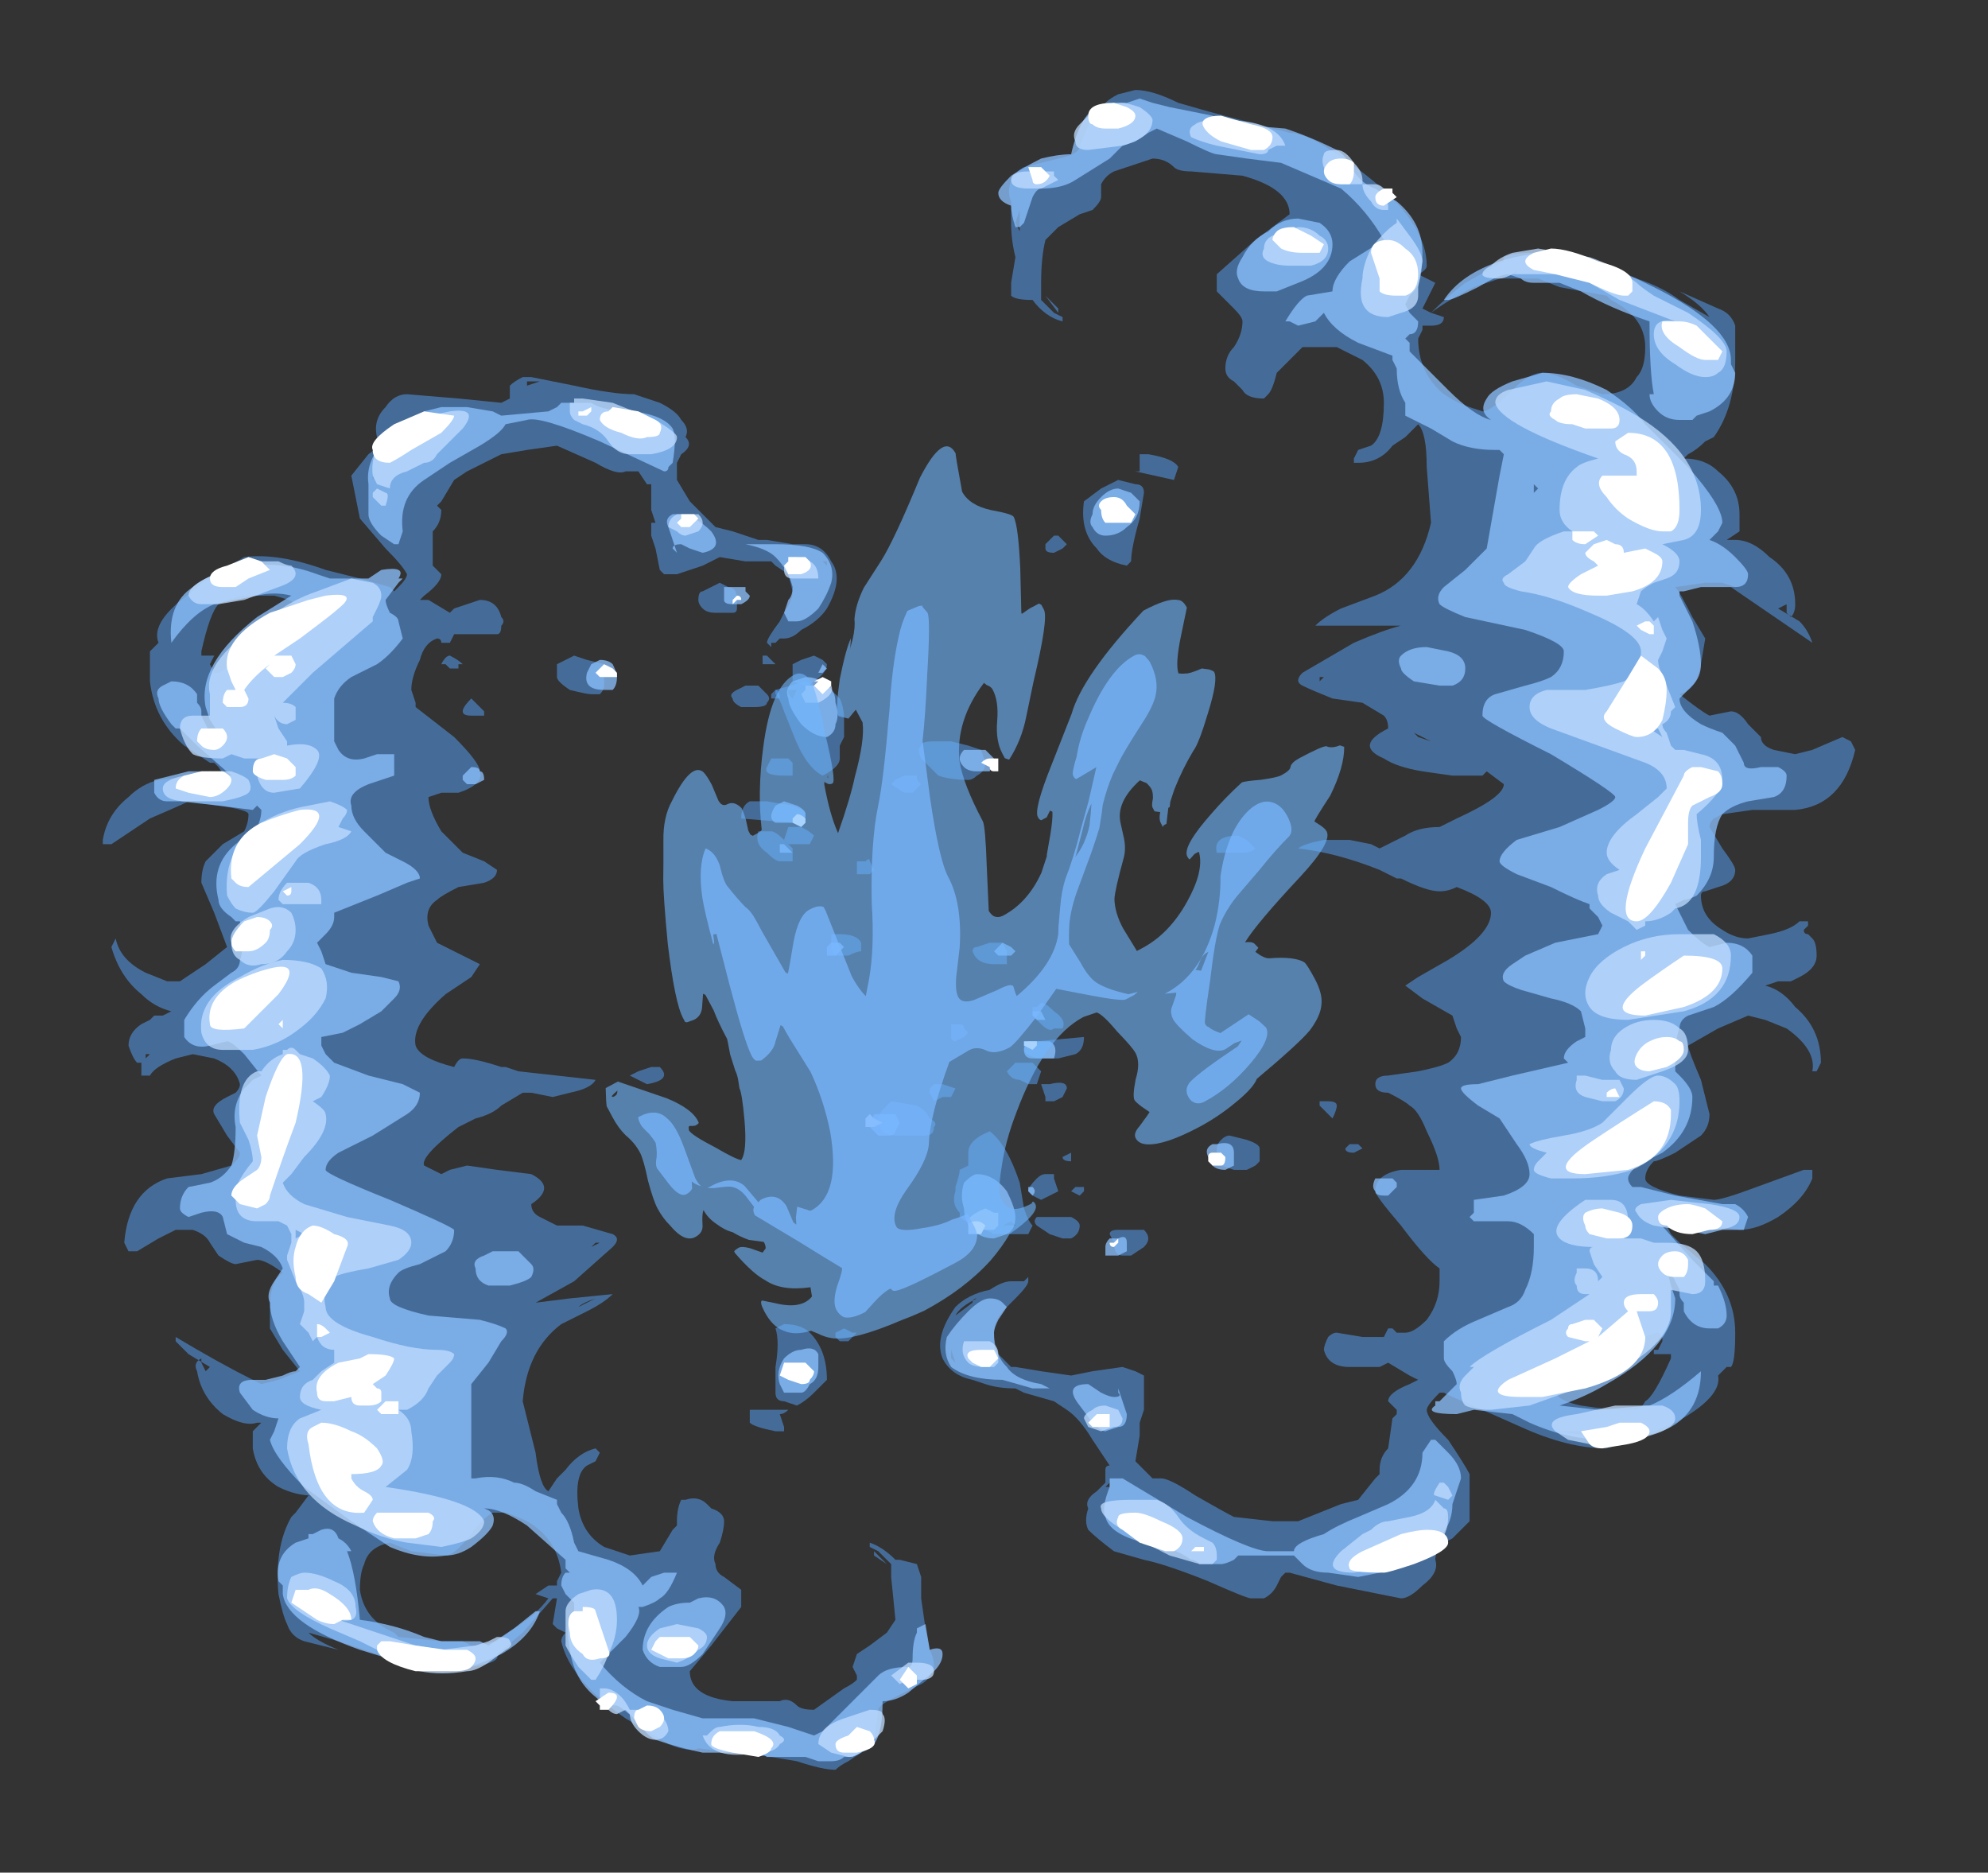 <?xml version="1.0" encoding="UTF-8" standalone="no"?>
<svg xmlns:ffdec="https://www.free-decompiler.com/flash" xmlns:xlink="http://www.w3.org/1999/xlink" ffdec:objectType="frame" height="152.95px" width="162.4px" xmlns="http://www.w3.org/2000/svg">
  <rect width="100%" height="100%" fill="#333333" stroke="none"/>
  <g transform="matrix(1.0, 0.0, 0.0, 1.0, 70.35, 79.1)">
    <use ffdec:characterId="1848" height="19.6" transform="matrix(7.0, 0.0, 0.0, 7.0, -61.95, -71.75)" width="20.45" xlink:href="#shape0"/>
    <use ffdec:characterId="552" height="34.05" transform="matrix(2.211, -1.175, 0.848, 1.595, -37.248, -19.168)" width="26.85" xlink:href="#shape1"/>
  </g>
  <defs>
    <g id="shape0" transform="matrix(1.0, 0.0, 0.0, 1.0, 8.85, 10.25)">
      <path d="M6.5 -8.1 L6.7 -8.0 6.55 -7.7 6.65 -7.65 Q6.85 -7.85 7.05 -8.0 L7.5 -8.25 Q7.45 -8.35 7.85 -8.35 L8.0 -8.35 8.45 -8.25 9.05 -8.05 Q9.35 -7.95 9.55 -7.8 L9.9 -7.6 Q9.8 -7.75 9.55 -7.9 L10.0 -7.7 Q10.15 -7.65 10.2 -7.5 L10.2 -7.1 Q10.2 -6.55 9.95 -6.2 L9.85 -6.15 Q9.75 -6.05 9.65 -6.0 L9.6 -5.95 Q9.85 -5.95 10.0 -5.8 10.25 -5.6 10.25 -5.3 L10.25 -5.1 10.1 -5.0 10.2 -5.0 Q10.4 -5.0 10.6 -4.8 10.9 -4.6 10.9 -4.25 10.9 -4.15 10.85 -4.1 L10.8 -4.15 10.8 -4.25 10.7 -4.2 10.95 -4.05 Q11.05 -3.95 11.1 -3.8 L10.15 -4.45 10.2 -4.45 10.05 -4.5 9.85 -4.5 9.5 -4.45 Q9.55 -4.4 9.7 -4.1 L9.85 -3.85 9.8 -3.55 Q9.75 -3.25 9.55 -3.2 9.8 -3.0 9.9 -2.95 L10.15 -3.0 Q10.25 -3.0 10.35 -2.85 L10.5 -2.7 Q10.5 -2.6 10.65 -2.55 L10.9 -2.5 11.1 -2.55 11.45 -2.7 11.55 -2.65 11.6 -2.55 Q11.45 -1.9 10.9 -1.85 L10.4 -1.85 10.05 -1.8 9.95 -1.75 Q9.9 -1.7 9.9 -1.65 L10.05 -1.4 Q10.2 -1.2 10.2 -1.15 10.2 -1.0 10.0 -0.95 L9.85 -0.9 Q9.8 -0.9 9.8 -0.85 9.8 -0.6 10.05 -0.45 10.2 -0.35 10.35 -0.35 L10.6 -0.4 Q10.85 -0.45 10.95 -0.55 L11.05 -0.55 11.05 -0.5 11.0 -0.45 Q11.0 -0.4 11.05 -0.4 L11.1 -0.35 Q11.15 -0.3 11.15 -0.15 11.15 0.0 10.95 0.1 L10.85 0.15 10.7 0.15 10.55 0.2 Q10.75 0.25 10.9 0.45 11.2 0.7 11.2 1.1 L11.15 1.2 11.1 1.2 Q11.15 0.95 10.8 0.7 L10.55 0.6 10.35 0.55 10.0 0.7 9.65 0.9 Q9.65 0.95 9.8 1.3 L9.9 1.7 Q9.9 1.85 9.8 1.95 L9.5 2.15 Q9.3 2.25 9.25 2.25 9.15 2.35 9.15 2.45 9.15 2.55 9.55 2.65 L9.95 2.7 Q10.05 2.7 10.45 2.55 L11.0 2.35 11.1 2.35 11.1 2.45 Q11.0 2.7 10.7 2.9 10.45 3.05 10.25 3.05 L9.5 2.95 9.35 2.9 9.45 3.1 9.55 3.2 9.85 3.45 Q10.2 3.8 10.2 4.25 10.2 4.6 10.15 4.65 L10.1 4.65 10.0 4.75 Q10.05 5.0 9.5 5.3 L9.0 5.5 8.7 5.6 Q8.25 5.6 7.7 5.35 L7.25 5.15 6.9 5.0 6.8 4.95 6.75 4.95 Q6.6 5.1 6.6 5.15 6.6 5.25 6.85 5.5 7.05 5.8 7.1 5.9 L7.1 6.45 6.9 6.65 Q6.7 6.75 6.7 6.9 6.75 7.05 6.55 7.2 6.4 7.35 6.3 7.35 L5.55 7.2 5.0 7.05 4.95 7.05 4.9 7.1 4.85 7.2 Q4.8 7.3 4.7 7.35 L4.55 7.35 Q4.5 7.35 4.05 7.15 3.55 6.95 3.3 6.9 L2.95 6.8 Q2.75 6.65 2.65 6.55 2.6 6.45 2.65 6.3 2.6 6.2 2.75 6.1 L2.85 6.0 2.85 5.85 Q2.85 5.8 2.9 5.8 L2.7 5.5 Q2.55 5.25 2.4 5.15 L2.25 5.05 1.9 4.95 1.8 4.9 Q1.6 4.9 1.45 4.85 L1.3 4.8 Q1.05 4.75 0.95 4.55 0.85 4.3 1.1 3.95 1.25 3.8 1.5 3.75 1.65 3.65 1.75 3.65 L1.9 3.65 1.95 3.6 1.95 3.65 Q1.95 3.7 1.8 3.85 L1.7 3.95 Q1.55 4.1 1.55 4.25 L1.55 4.45 1.75 4.65 1.8 4.65 2.1 4.7 2.45 4.75 2.7 4.7 3.05 4.65 3.2 4.7 3.3 4.75 3.3 5.15 3.25 5.3 3.25 5.45 3.2 5.75 3.4 5.95 3.5 5.95 Q3.6 5.95 3.9 6.15 4.25 6.35 4.35 6.4 L4.8 6.45 5.1 6.45 5.6 6.25 5.8 6.2 6.0 5.95 6.05 5.9 6.05 5.85 Q6.05 5.7 6.15 5.6 L6.2 5.25 6.25 5.2 6.25 5.15 6.15 5.05 Q6.15 4.95 6.4 4.85 L6.5 4.8 6.4 4.75 6.15 4.6 6.05 4.65 5.7 4.65 Q5.45 4.65 5.4 4.45 5.4 4.4 5.45 4.3 5.5 4.25 5.55 4.25 L5.85 4.3 6.1 4.3 6.15 4.2 6.2 4.2 6.25 4.25 6.35 4.25 Q6.45 4.25 6.6 4.1 6.75 3.9 6.75 3.65 L6.75 3.5 Q6.6 3.4 6.3 3.0 6.0 2.65 6.0 2.6 6.0 2.4 6.3 2.35 L6.75 2.35 Q6.75 2.2 6.6 1.9 6.5 1.65 6.4 1.6 6.35 1.55 6.15 1.45 6.0 1.45 6.0 1.35 6.0 1.25 6.15 1.25 L6.5 1.2 Q6.75 1.15 6.85 1.1 7.0 1.0 7.0 0.8 L6.95 0.7 6.9 0.55 6.55 0.35 6.35 0.2 6.5 0.1 6.85 -0.1 Q7.35 -0.4 7.35 -0.65 7.35 -0.8 6.95 -0.95 6.85 -0.9 6.75 -0.9 6.6 -0.9 6.3 -1.05 L6.25 -1.05 6.05 -1.15 Q5.55 -1.35 5.1 -1.4 5.15 -1.45 5.4 -1.5 L5.7 -1.5 5.95 -1.45 6.05 -1.4 6.35 -1.55 Q6.5 -1.65 6.75 -1.65 L6.95 -1.75 Q7.5 -2.0 7.5 -2.15 L7.3 -2.3 7.25 -2.25 6.9 -2.25 6.55 -2.3 Q6.25 -2.35 6.1 -2.45 5.75 -2.6 6.15 -2.8 6.15 -2.9 6.1 -2.95 L5.85 -3.1 5.5 -3.15 Q5.25 -3.25 5.15 -3.3 5.05 -3.35 5.15 -3.45 L5.75 -3.8 Q6.1 -3.95 6.3 -4.0 L5.3 -4.0 Q5.4 -4.1 5.6 -4.2 L6.0 -4.35 Q6.5 -4.55 6.65 -5.2 L6.6 -5.85 Q6.6 -6.25 6.5 -6.35 L6.35 -6.2 6.2 -6.1 Q6.05 -5.9 5.8 -5.9 L5.75 -5.9 5.75 -5.95 5.8 -6.05 5.95 -6.1 Q6.1 -6.2 6.1 -6.6 6.1 -6.9 5.85 -7.1 L5.55 -7.25 5.15 -7.25 4.85 -6.95 Q4.8 -6.75 4.75 -6.7 L4.7 -6.65 Q4.5 -6.65 4.45 -6.75 L4.35 -6.85 Q4.25 -6.9 4.25 -7.0 4.25 -7.15 4.35 -7.25 4.45 -7.4 4.45 -7.55 4.45 -7.6 4.35 -7.7 L4.15 -7.9 4.15 -8.1 4.6 -8.5 5.0 -8.8 Q5.0 -9.1 4.45 -9.25 L3.85 -9.3 Q3.7 -9.3 3.65 -9.35 3.55 -9.45 3.4 -9.45 L2.95 -9.3 Q2.85 -9.25 2.8 -9.15 L2.8 -9.0 Q2.8 -8.95 2.7 -8.85 L2.55 -8.8 2.3 -8.65 2.15 -8.5 Q2.1 -8.3 2.1 -8.0 L2.1 -7.8 2.25 -7.65 2.35 -7.6 2.35 -7.55 Q2.15 -7.6 2.0 -7.8 1.8 -7.8 1.75 -7.85 1.75 -7.9 1.75 -8.0 L1.8 -8.3 Q1.75 -8.5 1.75 -8.7 L1.75 -8.95 Q1.7 -9.05 1.75 -9.2 1.8 -9.3 1.9 -9.35 L2.3 -9.45 Q2.55 -9.5 2.55 -9.6 L2.7 -9.95 Q2.7 -10.0 2.85 -10.05 L2.85 -10.1 Q2.9 -10.15 3.0 -10.2 L3.2 -10.25 Q3.4 -10.25 3.7 -10.1 L4.05 -10.0 Q4.8 -9.8 5.0 -9.75 5.15 -9.75 5.4 -9.6 5.65 -9.45 5.9 -9.25 6.6 -8.7 6.6 -8.2 6.6 -8.15 6.5 -8.1 M6.55 -7.5 L6.55 -7.45 6.5 -7.35 Q6.5 -6.95 6.8 -6.7 6.95 -6.6 7.1 -6.55 L7.25 -6.5 Q7.35 -6.5 7.6 -6.75 7.8 -6.95 7.95 -6.95 8.1 -6.95 8.35 -6.8 L8.65 -6.7 Q8.95 -6.7 9.05 -6.9 9.15 -7.0 9.15 -7.25 9.15 -7.6 8.75 -7.8 L8.7 -7.85 8.15 -7.95 7.9 -8.05 7.45 -8.05 7.15 -7.95 Q6.85 -7.8 6.65 -7.65 L6.8 -7.6 Q6.8 -7.5 6.65 -7.5 L6.55 -7.5 M7.6 -8.1 L7.65 -8.1 7.65 -8.15 7.6 -8.1 M1.85 -8.85 L1.8 -8.7 1.85 -8.6 1.85 -8.85 M2.3 -7.65 L2.15 -7.85 2.3 -7.7 2.3 -7.65 M3.2 -5.65 Q3.3 -5.65 3.3 -5.55 L3.25 -5.25 Q3.15 -4.9 3.15 -4.75 L3.1 -4.7 Q2.85 -4.75 2.75 -4.9 2.55 -5.1 2.6 -5.45 L2.8 -5.6 3.0 -5.7 3.2 -5.65 M3.35 -6.0 Q3.65 -5.95 3.7 -5.85 L3.65 -5.7 3.2 -5.8 3.25 -5.8 3.25 -6.0 3.35 -6.0 M5.5 -4.1 L5.5 -4.1 M2.15 -4.95 L2.25 -5.05 2.3 -5.05 2.4 -4.95 2.35 -4.9 2.25 -4.85 Q2.15 -4.85 2.15 -4.9 L2.15 -4.95 M0.65 -2.25 L0.65 -2.2 0.7 -2.15 0.6 -2.05 0.5 -2.05 0.35 -2.15 0.4 -2.2 0.5 -2.25 0.65 -2.25 M0.7 -2.6 Q0.7 -2.65 0.85 -2.65 L1.05 -2.65 1.25 -2.6 1.4 -2.55 1.45 -2.4 Q1.45 -2.3 1.35 -2.25 1.3 -2.2 1.25 -2.2 1.05 -2.2 0.9 -2.25 0.8 -2.35 0.7 -2.45 0.65 -2.55 0.7 -2.6 M1.35 -0.25 L1.5 -0.3 1.65 -0.3 1.7 -0.2 1.7 -0.05 1.55 -0.05 Q1.35 -0.05 1.3 -0.2 1.3 -0.25 1.35 -0.25 M5.4 -3.4 L5.35 -3.4 5.35 -3.35 5.4 -3.4 M4.15 -1.35 Q4.1 -1.55 4.4 -1.55 L4.5 -1.5 4.6 -1.4 Q4.55 -1.35 4.45 -1.35 L4.15 -1.35 M6.65 -2.65 L6.45 -2.75 6.5 -2.7 6.65 -2.65 M10.9 -0.3 L10.9 -0.3 M8.4 5.1 L8.75 5.15 9.0 5.15 Q9.1 5.15 9.15 5.05 9.25 5.0 9.45 4.55 L9.45 4.5 9.25 4.5 9.25 4.45 9.3 4.45 9.35 4.35 9.35 4.3 9.3 4.25 Q9.05 4.3 8.7 4.6 L8.1 4.95 Q8.15 5.05 8.4 5.1 M7.85 4.95 L7.85 4.95 M6.8 6.45 L6.85 6.4 6.85 6.35 6.8 6.45 M8.5 5.4 L8.1 5.4 8.5 5.45 8.5 5.4 M2.1 1.2 L2.05 1.35 1.95 1.35 1.85 1.3 Q1.75 1.3 1.7 1.2 1.75 1.15 1.8 1.1 L2.0 1.1 2.1 1.2 M1.05 0.65 L1.15 0.65 Q1.2 0.65 1.2 0.7 L1.25 0.75 1.2 0.8 1.1 0.85 Q1.05 0.85 1.05 0.8 L1.05 0.65 M1.15 2.35 L1.25 2.3 1.25 2.15 Q1.25 2.0 1.5 1.9 1.7 2.05 1.85 2.5 L1.9 2.8 Q1.95 2.95 2.0 3.0 L1.95 3.1 1.55 3.1 1.35 3.0 Q1.2 2.95 1.15 2.9 L1.15 2.85 Q1.05 2.75 1.1 2.6 L1.1 2.55 Q1.15 2.4 1.15 2.35 M2.05 2.9 L2.45 2.9 Q2.55 2.95 2.55 3.0 2.55 3.1 2.45 3.15 L2.35 3.15 2.2 3.1 2.05 3.0 Q2.0 2.95 2.05 2.9 M1.65 3.0 L1.8 3.0 1.75 2.95 1.65 3.0 M1.3 3.9 Q1.3 3.85 1.35 3.85 1.15 3.95 1.1 4.05 L1.3 3.9 M1.05 4.45 L1.05 4.55 1.1 4.6 1.05 4.45 M2.85 6.05 L2.9 6.05 2.9 6.0 2.85 6.05 M4.7 7.2 L4.7 7.2 M4.65 7.25 L4.65 7.25 M-1.65 -4.5 L-1.55 -4.45 Q-1.45 -4.45 -1.45 -4.3 L-1.45 -4.2 Q-1.45 -4.15 -1.5 -4.15 L-1.7 -4.15 Q-1.8 -4.15 -1.85 -4.2 -1.9 -4.25 -1.9 -4.3 -1.9 -4.4 -1.85 -4.4 L-1.65 -4.5 M-0.45 -3.6 L-0.4 -3.55 Q-0.4 -3.45 -0.55 -3.35 -0.6 -3.3 -0.65 -3.3 L-0.8 -3.35 -0.8 -3.55 -0.7 -3.6 -0.55 -3.65 -0.45 -3.6 M-1.1 -3.65 L-1.0 -3.55 -1.15 -3.55 -1.15 -3.65 -1.1 -3.65 M-4.8 -3.65 Q-4.7 -3.6 -4.65 -3.55 L-4.7 -3.55 -4.7 -3.5 -4.8 -3.5 -4.85 -3.55 -4.9 -3.55 Q-4.85 -3.65 -4.8 -3.65 M-3.2 -3.6 L-3.0 -3.55 -3.0 -3.3 Q-3.0 -3.25 -3.05 -3.2 L-3.15 -3.2 Q-3.2 -3.2 -3.4 -3.25 -3.55 -3.35 -3.55 -3.4 L-3.55 -3.55 -3.35 -3.65 -3.2 -3.6 M-3.15 -3.5 L-3.15 -3.5 M-4.45 -3.05 L-4.4 -3.0 -4.4 -2.95 -4.55 -2.95 Q-4.65 -2.95 -4.65 -3.0 -4.65 -3.05 -4.55 -3.15 L-4.45 -3.05 M-0.95 -3.15 L-1.05 -3.15 -1.05 -3.2 -1.0 -3.25 Q-0.95 -3.25 -0.95 -3.15 M-0.8 -2.25 L-0.9 -2.25 Q-1.15 -2.25 -1.1 -2.35 L-1.05 -2.45 -0.85 -2.45 -0.8 -2.4 -0.8 -2.25 M-1.1 -1.95 L-0.8 -1.9 Q-0.65 -1.85 -0.65 -1.8 L-0.65 -1.7 -0.8 -1.7 -1.4 -1.75 Q-1.4 -1.9 -1.3 -1.95 L-1.1 -1.95 M-0.8 -1.4 L-0.8 -1.25 -0.95 -1.25 Q-1.0 -1.25 -1.1 -1.35 -1.25 -1.45 -1.2 -1.6 L-1.05 -1.6 Q-1.0 -1.6 -0.9 -1.5 L-0.8 -1.4" fill="#59a5ff" fill-opacity="0.502" fill-rule="evenodd" stroke="none"/>
      <path d="M6.25 -8.95 Q6.55 -8.7 6.55 -8.35 6.55 -8.0 6.45 -7.9 L6.4 -7.85 6.35 -7.75 6.4 -7.65 6.5 -7.55 Q6.5 -7.4 6.4 -7.4 L6.35 -7.35 6.4 -7.3 6.4 -7.2 6.85 -6.75 Q7.15 -6.45 7.35 -6.4 7.2 -6.5 7.3 -6.65 7.35 -6.75 7.6 -6.85 L7.95 -6.95 Q8.3 -6.95 8.7 -6.75 9.0 -6.55 9.15 -6.35 L9.65 -5.85 Q10.05 -5.4 10.05 -5.2 L10.0 -5.1 9.9 -5.0 Q10.05 -4.95 10.2 -4.8 10.35 -4.65 10.35 -4.6 10.35 -4.45 10.2 -4.45 L9.8 -4.45 9.6 -4.4 9.55 -4.4 9.55 -4.35 9.7 -4.05 Q9.8 -3.75 9.8 -3.55 9.8 -3.4 9.7 -3.3 L9.55 -3.15 Q9.55 -3.0 9.8 -2.85 9.9 -2.8 10.05 -2.75 L10.2 -2.6 10.3 -2.4 Q10.3 -2.3 10.5 -2.35 L10.7 -2.35 Q10.8 -2.3 10.8 -2.25 10.8 -2.05 10.65 -2.0 L10.35 -1.95 Q10.15 -1.9 10.05 -1.8 9.95 -1.65 9.95 -1.3 9.95 -1.05 9.75 -0.85 9.65 -0.8 9.6 -0.8 L9.5 -0.75 9.65 -0.45 Q9.8 -0.3 9.9 -0.25 L10.1 -0.3 Q10.3 -0.3 10.4 -0.15 L10.4 0.05 Q10.15 0.35 9.95 0.45 L9.65 0.55 Q9.55 0.6 9.55 0.7 9.5 0.8 9.5 1.15 L9.5 1.2 9.55 1.25 Q9.7 1.4 9.7 1.5 9.7 1.9 9.35 2.15 9.25 2.2 9.05 2.3 8.95 2.4 8.95 2.45 8.95 2.5 9.0 2.55 L9.1 2.55 9.5 2.65 10.05 2.75 10.2 2.75 Q10.3 2.8 10.35 2.9 L10.3 3.05 10.05 3.05 9.85 3.1 9.6 3.05 9.35 2.95 9.3 2.95 9.7 3.4 9.95 3.65 9.95 3.7 10.0 3.7 Q10.1 3.9 10.1 4.05 10.1 4.15 10.0 4.2 L9.9 4.2 Q9.7 4.2 9.6 4.0 L9.6 3.9 Q9.55 3.85 9.55 3.8 L9.55 3.75 9.45 3.55 9.4 3.5 9.45 3.7 9.5 3.85 Q9.5 4.4 8.7 4.85 8.45 5.0 8.15 5.1 L8.6 5.15 9.2 5.1 Q9.45 5.0 9.8 4.7 9.8 5.15 9.45 5.35 9.15 5.5 8.7 5.5 8.25 5.5 7.8 5.3 L7.6 5.2 7.15 5.15 6.95 5.2 Q6.55 5.2 6.7 5.1 L6.7 5.05 6.75 5.05 6.95 4.85 Q6.95 4.8 6.9 4.7 6.8 4.6 6.8 4.55 L6.8 4.35 Q6.95 4.2 7.2 4.1 L7.55 3.95 Q7.7 3.9 7.75 3.75 7.85 3.55 7.85 3.25 L7.85 3.1 Q7.7 2.95 7.55 2.95 L7.15 2.95 7.1 2.9 7.15 2.85 7.15 2.7 7.5 2.65 Q7.8 2.55 7.8 2.4 7.8 2.25 7.65 2.05 L7.45 1.75 7.2 1.6 Q7.0 1.45 7.0 1.4 7.0 1.35 7.2 1.35 L7.6 1.25 8.25 1.1 8.2 1.05 Q8.2 0.95 8.35 0.85 L8.45 0.8 8.45 0.7 8.4 0.5 Q8.3 0.4 8.05 0.35 L7.7 0.25 Q7.55 0.2 7.5 0.15 7.45 0.05 7.6 -0.05 L7.75 -0.15 8.1 -0.3 8.6 -0.4 8.65 -0.5 8.6 -0.6 8.5 -0.7 8.5 -0.75 Q8.35 -0.8 8.05 -0.95 L7.65 -1.1 Q7.45 -1.2 7.45 -1.25 7.45 -1.35 7.65 -1.5 L8.15 -1.65 8.6 -1.85 Q8.8 -1.95 8.8 -2.0 8.8 -2.05 8.05 -2.5 7.25 -2.9 7.25 -2.95 7.25 -3.15 7.4 -3.2 L7.75 -3.3 Q7.95 -3.35 8.05 -3.4 8.2 -3.5 8.2 -3.7 8.2 -3.8 7.75 -3.95 L7.05 -4.1 Q6.8 -4.2 6.75 -4.25 6.7 -4.35 6.8 -4.45 L7.05 -4.65 7.3 -4.9 7.45 -5.75 7.5 -6.0 7.45 -6.05 7.4 -6.05 Q7.1 -6.05 6.9 -6.15 L6.65 -6.3 6.35 -6.45 6.35 -6.6 Q6.25 -6.75 6.25 -7.0 L6.2 -7.1 6.2 -7.15 5.8 -7.3 Q5.5 -7.45 5.4 -7.65 L5.3 -7.55 5.1 -7.5 5.0 -7.55 4.95 -7.55 Q5.1 -7.8 5.2 -7.85 L5.5 -7.9 Q5.5 -8.05 5.7 -8.25 L6.1 -8.5 Q5.9 -8.85 5.6 -9.1 L4.9 -9.4 4.5 -9.45 4.15 -9.5 Q4.1 -9.5 3.8 -9.65 L3.45 -9.8 3.35 -9.75 3.2 -9.65 3.05 -9.6 2.9 -9.45 2.5 -9.2 Q2.35 -9.1 2.1 -9.1 2.05 -9.1 2.0 -9.0 L1.9 -8.7 1.85 -8.65 1.8 -8.65 Q1.75 -8.8 1.75 -8.9 1.6 -8.95 1.6 -9.05 1.6 -9.1 1.75 -9.25 1.9 -9.35 2.1 -9.45 2.3 -9.5 2.45 -9.5 2.55 -9.95 2.75 -10.05 L2.95 -10.1 3.1 -10.1 3.25 -10.15 3.4 -10.1 3.6 -10.05 4.1 -9.95 4.25 -9.85 4.35 -9.85 4.95 -9.8 Q5.25 -9.7 5.55 -9.55 5.65 -9.5 5.75 -9.3 5.85 -9.15 6.0 -9.1 L6.25 -8.95 M6.8 -7.8 Q7.0 -8.1 7.45 -8.25 7.75 -8.35 8.1 -8.35 8.25 -8.35 8.6 -8.25 8.95 -8.1 9.25 -7.95 10.15 -7.5 10.15 -7.1 L10.15 -7.05 10.2 -6.95 Q10.2 -6.65 9.9 -6.5 L9.75 -6.45 9.7 -6.4 9.55 -6.4 Q9.4 -6.4 9.3 -6.5 9.2 -6.6 9.2 -6.7 L9.25 -6.7 Q9.2 -6.95 9.2 -7.55 8.75 -7.7 8.4 -7.9 L8.15 -8.0 7.85 -8.0 Q7.75 -8.0 7.7 -8.05 L7.55 -8.1 Q7.45 -8.1 7.2 -7.95 6.9 -7.8 6.85 -7.8 L6.8 -7.8 M5.1 -8.0 L4.85 -7.9 4.7 -7.9 Q4.45 -7.9 4.4 -8.05 4.35 -8.15 4.45 -8.3 4.55 -8.5 4.75 -8.6 4.9 -8.75 5.1 -8.75 L5.35 -8.7 Q5.5 -8.6 5.5 -8.45 5.5 -8.15 5.1 -8.0 M3.1 -5.15 Q3.0 -5.05 2.85 -5.05 2.75 -5.05 2.7 -5.15 2.65 -5.2 2.7 -5.3 2.7 -5.4 2.8 -5.5 2.9 -5.6 3.0 -5.6 L3.15 -5.55 3.25 -5.45 Q3.25 -5.25 3.1 -5.15 M1.45 -2.3 L1.35 -2.3 Q1.25 -2.3 1.2 -2.35 1.15 -2.4 1.15 -2.45 1.15 -2.5 1.2 -2.55 L1.45 -2.55 1.55 -2.45 1.5 -2.3 1.45 -2.3 M1.75 -0.25 L1.8 -0.2 1.75 -0.15 1.6 -0.15 1.55 -0.2 1.65 -0.3 1.75 -0.25 M7.9 -5.6 L7.85 -5.65 7.85 -5.55 7.9 -5.6 M6.85 -3.7 Q7.05 -3.65 7.05 -3.5 7.05 -3.35 6.9 -3.3 L6.75 -3.3 6.45 -3.35 Q6.3 -3.45 6.3 -3.5 6.25 -3.6 6.3 -3.65 6.4 -3.75 6.6 -3.75 L6.85 -3.7 M6.0 2.6 Q5.95 2.55 6.0 2.45 L6.2 2.45 6.25 2.5 6.25 2.55 6.15 2.65 6.1 2.65 Q6.0 2.65 6.0 2.6 M7.0 5.95 L6.9 6.25 Q6.9 6.65 6.4 6.9 6.25 7.0 6.05 7.05 L5.8 7.1 5.45 7.05 Q5.25 7.05 5.15 6.95 L5.05 6.85 4.4 6.85 4.35 6.9 Q4.25 6.95 4.2 6.95 L3.95 6.95 Q3.9 6.9 3.85 6.9 3.65 6.75 3.3 6.7 2.9 6.6 2.85 6.4 2.8 6.3 2.9 6.05 L2.9 5.95 3.05 5.95 3.8 6.4 Q4.55 6.8 4.75 6.8 L5.05 6.8 Q5.05 6.7 5.4 6.6 5.55 6.5 5.8 6.4 L6.15 6.25 Q6.55 6.05 6.55 5.65 L6.65 5.5 6.7 5.5 6.85 5.65 Q7.0 5.8 7.0 5.95 M1.55 3.15 Q1.4 3.15 1.3 3.05 1.2 2.95 1.2 2.8 1.15 2.65 1.2 2.5 1.3 2.4 1.35 2.4 1.55 2.4 1.7 2.6 1.8 2.8 1.8 2.9 1.8 3.05 1.7 3.1 L1.55 3.15 M1.65 3.9 L1.7 3.95 1.6 4.1 Q1.55 4.2 1.55 4.25 1.55 4.5 1.7 4.65 1.8 4.8 2.1 4.85 L2.2 4.9 2.0 4.9 1.65 4.8 Q1.25 4.8 1.05 4.65 0.95 4.5 1.0 4.3 1.1 4.15 1.25 4.0 1.4 3.85 1.5 3.85 1.6 3.85 1.65 3.9 M2.8 4.95 Q2.9 5.0 2.95 5.0 3.05 5.0 3.0 4.95 L3.0 4.9 3.1 5.2 Q3.1 5.35 3.0 5.35 L2.85 5.4 Q2.8 5.4 2.7 5.3 L2.55 5.1 Q2.35 4.85 2.65 4.85 L2.8 4.95 M-1.6 -4.45 L-1.35 -4.45 -1.35 -4.4 -1.3 -4.35 Q-1.3 -4.3 -1.4 -4.25 L-1.5 -4.25 Q-1.6 -4.25 -1.6 -4.3 L-1.6 -4.45 M-3.05 -3.6 Q-2.95 -3.6 -2.9 -3.55 -2.85 -3.45 -2.85 -3.4 -2.85 -3.3 -2.9 -3.25 L-3.0 -3.25 Q-3.25 -3.25 -3.2 -3.45 L-3.15 -3.55 -3.05 -3.6 M-0.65 -1.8 Q-0.65 -1.7 -0.7 -1.7 L-1.0 -1.7 Q-1.1 -1.75 -1.0 -1.9 L-0.9 -1.95 -0.75 -1.9 Q-0.65 -1.85 -0.65 -1.8 M-0.45 -3.45 L-0.5 -3.45 -0.45 -3.55 -0.4 -3.5 -0.45 -3.45 M-0.95 -1.35 L-0.95 -1.45 -0.9 -1.45 -0.8 -1.35 -0.95 -1.35" fill="#8cc1ff" fill-opacity="0.753" fill-rule="evenodd" stroke="none"/>
      <path d="M5.8 -9.15 L5.6 -9.15 Q5.5 -9.2 5.45 -9.25 5.35 -9.4 5.4 -9.5 5.4 -9.55 5.55 -9.55 5.65 -9.55 5.75 -9.4 5.85 -9.3 5.85 -9.2 L5.85 -9.15 5.8 -9.15 M5.95 -8.95 Q5.85 -9.05 5.85 -9.15 L6.0 -9.15 Q6.05 -9.15 6.1 -9.1 L6.15 -8.9 6.15 -8.85 6.1 -8.85 Q6.0 -8.85 5.95 -8.95 M5.95 -8.4 Q6.1 -8.6 6.25 -8.7 L6.25 -8.75 6.4 -8.55 Q6.55 -8.35 6.55 -8.25 L6.5 -7.95 6.5 -7.85 Q6.5 -7.7 6.3 -7.65 L6.15 -7.6 Q5.75 -7.6 5.85 -8.05 5.85 -8.2 5.95 -8.4 M8.2 -8.1 L7.6 -8.1 Q7.5 -8.05 7.45 -8.05 7.25 -8.05 7.25 -8.1 7.25 -8.15 7.35 -8.2 7.45 -8.3 7.6 -8.35 L7.9 -8.4 8.5 -8.3 Q8.8 -8.2 9.05 -8.0 9.1 -7.95 9.25 -7.85 L9.65 -7.65 Q10.1 -7.35 10.1 -7.2 10.1 -7.0 10.0 -6.95 9.95 -6.9 9.85 -6.9 9.7 -6.9 9.5 -7.05 9.25 -7.2 9.25 -7.4 9.25 -7.6 9.5 -7.55 L8.85 -7.8 8.5 -8.0 8.2 -8.1 M2.75 -10.05 Q2.9 -10.1 3.05 -10.1 3.1 -10.1 3.25 -10.05 3.4 -9.95 3.4 -9.9 3.4 -9.7 3.05 -9.6 L2.65 -9.55 Q2.5 -9.55 2.5 -9.65 2.45 -9.75 2.55 -9.85 L2.75 -10.05 M2.1 -9.3 L2.25 -9.3 2.25 -9.25 2.3 -9.2 2.1 -9.1 1.95 -9.1 Q1.75 -9.1 1.75 -9.2 1.75 -9.3 1.95 -9.3 L2.1 -9.3 M4.85 -9.6 L4.75 -9.55 Q4.75 -9.5 4.65 -9.5 L4.15 -9.6 Q3.95 -9.65 3.85 -9.7 3.8 -9.8 3.9 -9.85 3.95 -9.9 4.2 -9.9 4.85 -9.9 4.95 -9.6 L4.85 -9.6 M4.7 -8.4 Q4.7 -8.5 4.8 -8.55 L5.1 -8.65 Q5.25 -8.65 5.35 -8.55 5.45 -8.5 5.45 -8.4 5.45 -8.25 5.25 -8.2 L5.0 -8.2 Q4.85 -8.2 4.75 -8.25 4.65 -8.3 4.7 -8.4 M9.8 -5.35 Q9.8 -5.05 9.6 -5.0 L9.35 -4.95 Q9.55 -4.85 9.55 -4.75 9.55 -4.6 9.4 -4.55 L9.25 -4.5 Q9.15 -4.45 9.1 -4.4 L9.05 -4.25 Q9.15 -4.2 9.25 -4.05 L9.3 -4.1 9.35 -3.95 9.4 -3.85 9.35 -3.7 9.3 -3.6 Q9.3 -3.5 9.4 -3.3 L9.5 -3.05 9.45 -3.0 Q9.45 -2.9 9.35 -2.85 9.35 -2.8 9.4 -2.75 L9.45 -2.6 9.5 -2.55 9.6 -2.55 9.8 -2.5 Q10.05 -2.45 10.05 -2.2 10.05 -2.05 9.75 -1.8 9.75 -1.7 9.8 -1.5 L9.8 -1.3 Q9.8 -0.75 9.5 -0.7 L9.45 -0.65 Q9.3 -0.55 9.15 -0.55 L9.15 -0.5 9.05 -0.45 8.95 -0.55 Q8.85 -0.6 8.75 -0.65 8.6 -0.75 8.6 -0.85 8.55 -1.0 8.7 -1.1 L8.85 -1.15 Q8.7 -1.25 8.7 -1.35 8.7 -1.55 9.05 -1.8 L9.3 -2.0 9.4 -2.1 Q9.4 -2.3 9.15 -2.4 L8.05 -2.8 Q7.8 -2.9 7.8 -3.05 7.8 -3.2 8.0 -3.25 L8.45 -3.25 Q8.75 -3.3 8.9 -3.35 9.1 -3.45 9.1 -3.7 9.1 -3.9 8.5 -4.15 8.05 -4.35 7.7 -4.4 7.5 -4.45 7.5 -4.5 7.45 -4.55 7.55 -4.6 L7.75 -4.75 7.85 -4.9 Q7.9 -5.0 8.2 -5.1 L8.3 -5.1 Q8.15 -5.2 8.15 -5.35 8.15 -5.7 8.35 -5.85 8.4 -5.9 8.6 -5.95 7.45 -6.35 7.4 -6.6 7.4 -6.7 7.55 -6.75 L8.0 -6.85 8.45 -6.75 Q8.8 -6.6 9.05 -6.45 9.8 -6.0 9.8 -5.35 M9.2 -2.8 L9.35 -2.7 9.3 -2.8 9.2 -2.8 M9.95 -0.4 Q10.15 -0.3 10.15 -0.15 10.15 0.35 9.6 0.5 L8.95 0.6 Q8.6 0.6 8.5 0.45 8.4 0.3 8.5 0.1 8.6 -0.1 8.9 -0.25 9.2 -0.4 9.55 -0.4 L9.95 -0.4 M9.25 0.6 Q9.45 0.6 9.55 0.7 9.65 0.75 9.65 0.95 9.65 1.1 9.35 1.2 L9.05 1.3 Q8.85 1.3 8.8 1.2 8.7 1.1 8.75 0.95 8.75 0.8 8.9 0.7 9.05 0.6 9.25 0.6 M9.3 1.25 Q9.4 1.25 9.5 1.35 9.55 1.4 9.55 1.55 9.55 2.1 9.0 2.35 8.7 2.45 8.3 2.45 L8.05 2.45 Q7.85 2.4 7.85 2.35 7.85 2.3 7.9 2.25 L8.0 2.15 Q7.8 2.1 7.8 2.05 7.9 2.0 8.2 1.95 8.5 1.9 8.65 1.8 L8.95 1.5 Q9.2 1.25 9.3 1.25 M8.9 1.4 Q8.9 1.5 8.8 1.55 L8.65 1.55 8.45 1.5 Q8.3 1.45 8.35 1.3 L8.35 1.25 8.45 1.25 8.65 1.3 8.85 1.3 8.9 1.4 M9.4 3.2 Q9.65 3.2 9.75 3.3 9.85 3.4 9.85 3.65 9.85 3.8 9.7 3.8 L9.45 3.75 Q9.45 3.8 9.45 3.85 L9.45 4.0 Q9.45 4.45 8.5 4.85 L7.8 5.1 7.35 5.15 Q7.15 5.15 7.05 5.1 7.0 5.05 7.0 4.95 6.95 4.85 7.05 4.75 L7.15 4.65 7.1 4.65 Q7.25 4.5 8.05 4.1 L8.5 3.8 8.45 3.8 Q8.35 3.8 8.35 3.7 8.3 3.65 8.35 3.55 L8.35 3.5 8.45 3.5 Q8.6 3.5 8.6 3.65 L8.65 3.6 8.55 3.45 8.5 3.3 Q8.5 3.25 8.55 3.25 8.25 3.25 8.15 3.15 8.0 3.0 8.45 2.7 L8.75 2.7 Q8.95 2.7 8.95 2.95 8.95 3.05 8.9 3.15 L9.1 3.15 9.25 3.2 9.4 3.2 M9.05 2.85 Q9.0 2.8 9.1 2.75 L9.45 2.7 9.9 2.75 Q10.25 2.8 10.25 2.9 10.25 3.05 9.9 3.05 L9.55 3.05 9.25 3.0 Q9.1 2.95 9.05 2.85 M6.75 6.0 L6.8 6.0 6.85 6.05 6.9 6.15 6.85 6.2 6.7 6.15 Q6.65 6.15 6.75 6.0 M5.95 6.55 Q6.05 6.45 6.15 6.45 L6.4 6.4 Q6.65 6.35 6.7 6.2 L6.8 6.3 Q6.85 6.3 6.85 6.4 6.85 6.8 6.3 6.95 L5.75 7.05 Q5.35 7.05 5.6 6.8 L5.85 6.6 5.95 6.55 M8.1 5.4 Q7.95 5.25 8.35 5.2 L8.8 5.1 9.35 5.1 Q9.5 5.15 9.5 5.25 9.5 5.4 9.0 5.5 L8.5 5.55 8.25 5.5 8.1 5.4 M1.25 3.0 Q1.2 2.9 1.45 2.8 L1.55 2.85 1.6 2.85 1.6 3.0 1.55 3.05 1.45 3.05 Q1.25 3.05 1.25 3.0 M2.85 5.1 L3.0 5.15 3.05 5.25 Q3.05 5.35 2.95 5.35 L2.8 5.4 2.65 5.35 2.6 5.25 Q2.6 5.2 2.7 5.15 2.75 5.1 2.85 5.1 M1.55 4.65 L1.45 4.65 Q1.3 4.65 1.25 4.6 1.15 4.5 1.2 4.35 L1.5 4.35 Q1.6 4.4 1.6 4.5 L1.6 4.6 1.55 4.65 M3.05 6.55 Q2.8 6.4 2.8 6.3 2.75 6.2 3.15 6.2 L3.45 6.2 Q3.6 6.25 3.7 6.4 3.8 6.55 4.0 6.65 L4.1 6.7 Q4.15 6.75 4.15 6.85 L4.15 6.9 4.1 6.95 3.95 6.95 3.6 6.85 Q3.3 6.7 3.05 6.55" fill="#bfdcff" fill-opacity="0.753" fill-rule="evenodd" stroke="none"/>
      <path d="M6.2 -9.1 L6.2 -9.05 6.25 -9.0 6.1 -8.9 Q6.0 -8.9 6.0 -9.0 6.0 -9.05 6.1 -9.1 L6.2 -9.1 M6.35 -8.4 Q6.5 -8.3 6.5 -8.1 6.5 -7.9 6.35 -7.85 L6.25 -7.85 Q6.1 -7.85 6.05 -7.9 L6.05 -8.05 5.95 -8.35 Q5.95 -8.5 6.15 -8.5 6.25 -8.5 6.35 -8.4 M7.85 -8.35 L8.05 -8.4 Q8.25 -8.4 8.6 -8.25 9.0 -8.15 9.0 -8.0 L9.0 -7.9 8.95 -7.85 8.9 -7.85 Q8.8 -7.85 8.5 -8.0 L8.1 -8.1 7.85 -8.15 Q7.75 -8.2 7.75 -8.25 7.75 -8.3 7.85 -8.35 M9.55 -7.55 Q9.65 -7.55 9.75 -7.5 L10.05 -7.2 10.0 -7.1 9.85 -7.1 Q9.75 -7.1 9.55 -7.25 9.3 -7.4 9.35 -7.55 L9.55 -7.55 M2.7 -9.85 Q2.65 -9.85 2.65 -9.95 2.65 -10.1 2.95 -10.1 L3.1 -10.05 Q3.2 -10.0 3.2 -9.95 3.2 -9.85 3.0 -9.8 L2.85 -9.8 Q2.75 -9.8 2.7 -9.85 M2.1 -9.35 L2.2 -9.25 Q2.15 -9.15 2.05 -9.15 2.0 -9.15 2.0 -9.2 L1.95 -9.35 Q2.0 -9.35 2.1 -9.35 M4.55 -9.55 L4.2 -9.65 Q4.1 -9.7 4.05 -9.75 3.95 -9.85 4.0 -9.9 4.05 -9.95 4.2 -9.95 L4.55 -9.85 Q4.8 -9.8 4.8 -9.7 4.8 -9.6 4.7 -9.55 L4.55 -9.55 M5.75 -9.4 L5.75 -9.3 Q5.75 -9.2 5.7 -9.15 L5.6 -9.15 Q5.5 -9.15 5.45 -9.2 5.4 -9.25 5.4 -9.3 5.4 -9.35 5.45 -9.4 5.5 -9.45 5.6 -9.45 5.7 -9.45 5.75 -9.4 M5.3 -8.35 L5.15 -8.35 Q5.0 -8.35 4.9 -8.4 L4.8 -8.5 Q4.8 -8.55 4.85 -8.6 4.9 -8.65 5.05 -8.65 L5.25 -8.55 5.4 -8.45 5.35 -8.35 5.3 -8.35 M3.0 -5.2 Q2.9 -5.2 2.85 -5.2 2.8 -5.25 2.8 -5.35 2.75 -5.4 2.8 -5.45 2.85 -5.5 2.95 -5.5 3.05 -5.5 3.1 -5.4 L3.2 -5.3 3.15 -5.2 3.0 -5.2 M1.55 -2.45 L1.6 -2.45 1.6 -2.3 1.55 -2.3 Q1.5 -2.3 1.5 -2.35 L1.4 -2.4 Q1.45 -2.45 1.5 -2.45 L1.55 -2.45 M8.75 -6.3 L8.45 -6.3 8.3 -6.35 Q8.15 -6.35 8.1 -6.4 8.0 -6.45 8.05 -6.5 8.05 -6.6 8.15 -6.65 8.2 -6.7 8.35 -6.7 L8.6 -6.65 Q8.85 -6.55 8.85 -6.4 8.85 -6.3 8.75 -6.3 M8.8 -6.15 L8.95 -6.25 Q9.55 -6.25 9.55 -5.35 9.55 -5.15 9.45 -5.1 L9.35 -5.1 Q9.2 -5.1 8.95 -5.25 8.8 -5.35 8.7 -5.5 8.55 -5.65 8.65 -5.75 L9.05 -5.75 9.05 -5.8 Q9.05 -5.95 8.9 -6.0 8.8 -6.05 8.8 -6.15 M8.8 -4.95 Q8.9 -4.95 8.9 -4.85 L9.15 -4.9 9.25 -4.85 Q9.35 -4.8 9.35 -4.75 9.35 -4.5 9.0 -4.4 L8.7 -4.35 8.6 -4.35 Q8.3 -4.35 8.25 -4.45 8.25 -4.5 8.4 -4.6 L8.6 -4.7 8.55 -4.75 Q8.45 -4.8 8.45 -4.85 L8.55 -4.95 8.7 -5.0 8.8 -4.95 M9.15 -4.05 L9.2 -4.05 9.25 -4.0 9.25 -3.9 9.2 -3.9 9.1 -3.95 9.05 -4.0 9.15 -4.05 M8.55 -5.1 L8.6 -5.05 8.45 -4.95 Q8.35 -4.95 8.3 -5.0 L8.3 -5.1 8.55 -5.1 M9.05 -2.7 Q9.0 -2.7 8.8 -2.8 8.6 -2.9 8.7 -3.0 L8.95 -3.4 9.1 -3.65 9.3 -3.5 Q9.4 -3.4 9.4 -3.25 9.4 -3.1 9.35 -2.9 9.25 -2.7 9.05 -2.7 M9.7 -2.35 L9.8 -2.35 10.0 -2.3 Q10.05 -2.25 10.05 -2.15 10.05 -2.05 9.9 -2.0 L9.7 -1.9 Q9.65 -1.85 9.65 -1.7 L9.65 -1.45 9.45 -1.0 Q9.2 -0.55 9.05 -0.55 8.75 -0.55 9.15 -1.4 L9.6 -2.25 Q9.6 -2.3 9.7 -2.35 M9.15 -0.2 L9.15 -0.15 9.1 -0.1 9.1 -0.2 9.15 -0.2 M9.6 0.45 L9.15 0.55 Q8.65 0.55 9.1 0.2 9.3 0.05 9.6 -0.15 10.05 -0.15 10.05 0.0 10.05 0.3 9.6 0.45 M9.4 0.8 Q9.5 0.8 9.55 0.85 9.6 0.85 9.6 0.95 9.6 1.05 9.4 1.15 L9.2 1.2 Q9.1 1.2 9.05 1.15 9.0 1.1 9.05 1.0 9.1 0.9 9.2 0.85 9.3 0.8 9.4 0.8 M8.7 1.45 Q8.75 1.4 8.8 1.4 L8.85 1.5 8.7 1.5 8.7 1.45 M9.45 1.7 Q9.45 2.2 8.95 2.35 L8.45 2.4 Q7.95 2.4 8.55 2.0 8.85 1.8 9.25 1.55 9.4 1.55 9.45 1.65 L9.45 1.7 M9.4 2.8 Q9.5 2.75 9.65 2.75 9.7 2.75 9.85 2.8 L10.05 2.95 Q10.05 3.05 9.9 3.05 L9.7 3.1 Q9.5 3.1 9.4 3.0 9.3 3.0 9.3 2.9 9.3 2.85 9.4 2.8 M8.85 3.15 L8.7 3.15 8.5 3.1 Q8.45 3.05 8.45 3.0 8.4 2.9 8.45 2.85 8.55 2.8 8.65 2.8 L8.85 2.85 Q9.0 2.9 9.0 3.0 9.0 3.15 8.85 3.15 M9.35 3.35 Q9.4 3.3 9.5 3.3 9.6 3.3 9.65 3.4 L9.65 3.45 Q9.65 3.55 9.6 3.6 L9.5 3.6 Q9.4 3.6 9.35 3.55 9.3 3.5 9.3 3.45 9.3 3.4 9.35 3.35 M8.6 4.3 L8.95 4.0 Q8.9 3.95 8.9 3.9 8.9 3.8 9.1 3.8 L9.25 3.8 Q9.3 3.85 9.3 3.9 9.3 4.0 9.2 4.0 L9.05 4.0 9.15 4.3 Q9.15 4.7 8.45 4.9 L7.95 5.0 7.7 5.0 Q7.25 5.0 7.55 4.8 L8.1 4.55 Q8.3 4.45 8.5 4.35 L8.45 4.35 8.25 4.3 Q8.2 4.25 8.25 4.2 8.25 4.15 8.3 4.15 L8.45 4.1 8.55 4.1 8.65 4.2 8.6 4.3 M6.85 6.7 Q6.85 6.8 6.45 6.95 6.15 7.05 6.1 7.05 5.7 7.05 5.7 7.0 5.65 6.9 5.85 6.8 L6.3 6.6 Q6.5 6.55 6.6 6.55 6.85 6.55 6.85 6.7 M8.4 5.4 L8.7 5.35 8.85 5.3 9.1 5.3 Q9.2 5.35 9.2 5.4 9.2 5.5 8.95 5.55 L8.65 5.6 Q8.55 5.6 8.5 5.55 L8.4 5.4 M1.25 3.1 L1.25 3.0 Q1.25 2.95 1.35 2.95 1.4 2.95 1.45 3.0 L1.4 3.1 1.25 3.1 M2.75 5.2 L2.9 5.2 2.9 5.35 2.7 5.35 2.65 5.3 2.75 5.2 M1.5 4.65 L1.4 4.65 1.3 4.6 1.25 4.55 Q1.2 4.45 1.4 4.45 L1.55 4.45 1.6 4.55 1.5 4.65 M3.25 6.7 L3.05 6.55 Q2.95 6.5 3.0 6.4 3.0 6.35 3.2 6.35 3.3 6.35 3.5 6.45 3.75 6.55 3.75 6.65 3.75 6.75 3.65 6.8 L3.55 6.8 3.25 6.7 M4.0 6.75 L4.0 6.8 3.85 6.8 3.9 6.75 4.0 6.75 M-1.45 -4.35 Q-1.4 -4.35 -1.4 -4.3 L-1.45 -4.3 -1.5 -4.25 -1.5 -4.3 -1.45 -4.35 M-3.05 -3.4 L-3.1 -3.45 -3.0 -3.55 -2.9 -3.5 -2.85 -3.45 -2.85 -3.4 -3.05 -3.4 M-0.75 -1.8 Q-0.7 -1.8 -0.65 -1.75 L-0.65 -1.7 -0.7 -1.65 -0.8 -1.7 -0.8 -1.75 -0.75 -1.8" fill="#ffffff" fill-rule="evenodd" stroke="none"/>
      <path d="M0.1 -1.1 L0.05 -1.1 Q0.0 -1.1 -0.05 -1.1 L-0.05 -1.25 0.05 -1.25 Q0.1 -1.3 0.1 -1.25 L0.15 -1.15 0.1 -1.1 M5.85 2.1 L5.75 2.15 Q5.65 2.15 5.65 2.1 L5.7 2.05 5.8 2.05 5.85 2.1 M5.35 1.6 L5.35 1.55 5.45 1.55 Q5.55 1.55 5.55 1.6 5.55 1.65 5.5 1.75 L5.35 1.6 M4.3 2.25 L4.3 2.25 M4.15 2.15 L4.15 2.1 Q4.15 2.05 4.2 2.0 4.25 1.95 4.3 1.95 L4.5 2.0 Q4.65 2.05 4.65 2.1 L4.65 2.25 4.6 2.3 4.5 2.35 4.35 2.35 4.2 2.3 4.15 2.15 M3.15 3.05 L3.3 3.05 Q3.35 3.1 3.35 3.15 3.35 3.2 3.3 3.25 L3.15 3.35 3.05 3.35 Q2.95 3.35 2.95 3.2 L2.9 3.1 Q2.9 3.05 3.0 3.05 L3.15 3.05 M2.25 0.7 Q2.2 0.75 2.1 0.65 L2.0 0.55 2.0 0.45 2.05 0.45 2.1 0.4 Q2.15 0.4 2.25 0.5 2.4 0.6 2.35 0.7 L2.25 0.7 M2.05 0.85 L2.6 0.8 Q2.6 0.95 2.5 1.0 L2.3 1.05 2.05 1.05 Q1.9 1.0 1.9 0.95 L1.9 0.85 2.05 0.85 M2.1 1.35 L2.2 1.35 Q2.4 1.3 2.4 1.4 L2.35 1.5 2.25 1.55 2.15 1.55 2.15 1.5 2.1 1.35 M0.65 1.6 Q0.75 1.65 0.8 1.75 0.9 1.8 0.85 1.85 0.85 1.95 0.75 1.95 L0.4 1.95 Q0.3 1.95 0.25 1.9 L0.2 1.8 Q0.2 1.7 0.25 1.65 0.3 1.6 0.35 1.55 L0.65 1.6 M0.85 1.55 L0.8 1.45 0.8 1.4 0.85 1.35 0.95 1.35 1.1 1.4 1.05 1.5 0.95 1.5 0.85 1.55 M2.35 2.2 L2.45 2.15 2.45 2.25 Q2.35 2.25 2.35 2.2 M2.5 2.55 L2.6 2.55 2.6 2.6 2.55 2.65 2.45 2.6 2.5 2.55 M2.3 2.6 L2.1 2.7 2.0 2.65 1.95 2.6 Q1.95 2.55 2.05 2.45 2.1 2.4 2.15 2.4 L2.25 2.4 2.25 2.45 2.3 2.6 M0.15 6.8 L0.3 6.95 0.15 6.85 0.15 6.8 M0.1 6.75 L0.1 6.7 Q0.25 6.75 0.4 6.9 L0.45 6.9 0.65 6.95 0.7 7.1 0.7 7.35 0.75 7.7 0.8 7.95 Q0.85 8.05 0.85 8.15 0.8 8.3 0.7 8.35 L0.4 8.5 Q0.2 8.6 0.2 8.65 L0.15 9.0 0.0 9.15 -0.15 9.25 Q-0.25 9.3 -0.3 9.35 -0.45 9.35 -0.75 9.25 L-1.05 9.2 -1.9 9.1 Q-2.0 9.15 -2.25 9.05 L-2.75 8.75 Q-3.4 8.3 -3.5 7.85 -3.5 7.8 -3.45 7.75 L-3.55 7.7 -3.6 7.65 -3.55 7.35 -3.6 7.35 -3.95 7.75 -4.25 8.0 Q-4.2 8.1 -4.55 8.15 L-5.1 8.15 -5.5 8.05 -6.1 7.85 -6.45 7.75 Q-6.35 7.85 -6.1 7.95 L-6.5 7.85 Q-6.65 7.8 -6.7 7.65 -6.75 7.55 -6.8 7.3 -6.85 6.75 -6.65 6.4 L-6.6 6.35 -6.45 6.15 -6.4 6.15 Q-6.6 6.15 -6.8 6.05 -7.05 5.9 -7.1 5.6 L-7.1 5.4 -7.0 5.3 -7.05 5.3 Q-7.2 5.35 -7.45 5.2 -7.7 5.0 -7.75 4.7 -7.8 4.6 -7.7 4.55 L-7.7 4.6 -7.65 4.7 -7.6 4.65 -7.85 4.5 -8.0 4.35 -8.0 4.3 Q-7.5 4.6 -7.1 4.8 L-7.0 4.85 -6.8 4.8 -6.55 4.7 -6.75 4.45 -6.9 4.2 -6.9 3.95 Q-6.9 3.65 -6.75 3.55 -6.95 3.4 -7.05 3.4 L-7.3 3.45 Q-7.35 3.45 -7.5 3.35 L-7.6 3.2 Q-7.65 3.1 -7.8 3.05 L-8.0 3.05 Q-8.1 3.1 -8.2 3.15 L-8.45 3.3 -8.55 3.3 -8.6 3.2 Q-8.55 2.6 -8.1 2.45 L-7.7 2.4 -7.35 2.3 -7.3 2.25 Q-7.25 2.2 -7.25 2.15 L-7.4 1.95 -7.55 1.7 Q-7.6 1.6 -7.4 1.5 L-7.3 1.45 Q-7.25 1.4 -7.25 1.35 -7.3 1.15 -7.55 1.05 L-7.8 1.0 -8.0 1.05 Q-8.25 1.15 -8.3 1.25 L-8.4 1.25 -8.4 1.1 -8.45 1.1 Q-8.5 1.05 -8.55 0.9 -8.55 0.75 -8.4 0.65 L-8.3 0.6 -8.25 0.55 -8.15 0.55 -8.05 0.5 Q-8.25 0.45 -8.4 0.3 -8.65 0.1 -8.75 -0.25 L-8.7 -0.35 Q-8.65 -0.1 -8.35 0.05 L-8.1 0.15 -7.95 0.15 -7.65 -0.05 -7.4 -0.25 -7.55 -0.65 -7.7 -1.0 Q-7.7 -1.15 -7.65 -1.25 L-7.45 -1.45 -7.2 -1.6 Q-7.15 -1.7 -7.15 -1.8 -7.15 -1.85 -7.5 -1.9 L-7.85 -1.95 Q-7.95 -1.9 -8.3 -1.75 L-8.75 -1.45 -8.85 -1.45 -8.85 -1.5 Q-8.8 -1.8 -8.55 -2.0 -8.4 -2.15 -8.2 -2.2 -7.85 -2.25 -7.55 -2.2 L-7.4 -2.2 -7.5 -2.35 -7.55 -2.4 -7.6 -2.4 -7.9 -2.6 Q-8.25 -2.9 -8.3 -3.35 L-8.3 -3.7 -8.2 -3.8 Q-8.3 -4.05 -7.8 -4.4 -7.65 -4.55 -7.45 -4.65 L-7.2 -4.8 Q-6.8 -4.85 -6.25 -4.65 L-5.85 -4.55 -5.5 -4.45 -5.45 -4.4 -5.4 -4.45 Q-5.3 -4.55 -5.3 -4.6 -5.35 -4.7 -5.55 -4.9 L-5.85 -5.25 -5.95 -5.75 -5.75 -6.0 Q-5.6 -6.1 -5.65 -6.2 -5.7 -6.4 -5.55 -6.55 -5.45 -6.7 -5.3 -6.7 L-4.7 -6.65 -4.2 -6.6 -4.1 -6.65 -4.1 -6.8 Q-4.05 -6.85 -3.95 -6.9 L-3.85 -6.9 -3.35 -6.8 Q-2.9 -6.7 -2.65 -6.7 L-2.35 -6.6 Q-2.15 -6.5 -2.1 -6.4 -2.0 -6.3 -2.05 -6.2 -1.95 -6.1 -2.1 -6.0 L-2.15 -5.9 -2.15 -5.7 -2.0 -5.45 Q-1.8 -5.25 -1.7 -5.15 L-1.5 -5.1 -1.2 -5.0 -1.1 -5.0 -0.8 -4.95 -0.65 -4.95 Q-0.45 -4.95 -0.35 -4.75 -0.2 -4.55 -0.4 -4.2 -0.5 -4.05 -0.7 -3.95 -0.8 -3.85 -0.9 -3.85 L-0.95 -3.85 -1.0 -3.8 -1.05 -3.8 -1.05 -3.75 -1.1 -3.8 Q-1.1 -3.85 -0.95 -4.05 L-0.9 -4.15 Q-0.8 -4.3 -0.8 -4.4 L-0.85 -4.6 -1.0 -4.7 -1.05 -4.75 -1.35 -4.75 -1.65 -4.8 -1.85 -4.7 -2.15 -4.6 -2.3 -4.6 -2.35 -4.65 -2.4 -4.9 -2.45 -5.05 -2.45 -5.2 -2.4 -5.2 -2.45 -5.35 -2.45 -5.65 -2.5 -5.65 -2.6 -5.8 -2.75 -5.8 Q-2.85 -5.75 -3.1 -5.9 L-3.55 -6.1 -3.9 -6.05 -4.2 -6.0 -4.6 -5.8 -4.75 -5.7 -4.9 -5.45 -4.95 -5.4 -4.9 -5.35 Q-4.9 -5.2 -5.0 -5.1 L-5.0 -4.7 -4.9 -4.6 Q-4.9 -4.5 -5.1 -4.35 L-5.15 -4.3 -5.05 -4.3 -4.8 -4.15 -4.75 -4.2 -4.45 -4.3 Q-4.25 -4.3 -4.2 -4.1 -4.15 -4.05 -4.2 -4.0 -4.2 -3.9 -4.25 -3.9 L-4.75 -3.9 -4.8 -3.8 -4.9 -3.8 Q-4.9 -3.85 -4.95 -3.85 -5.1 -3.8 -5.15 -3.6 -5.25 -3.4 -5.25 -3.25 L-5.2 -3.1 -5.2 -3.05 -4.75 -2.7 Q-4.45 -2.4 -4.45 -2.3 -4.4 -2.15 -4.7 -2.05 L-4.9 -2.05 -5.05 -2.0 Q-5.05 -1.85 -4.9 -1.6 L-4.65 -1.35 -4.4 -1.25 -4.25 -1.15 Q-4.25 -1.05 -4.4 -1.0 L-4.7 -0.95 Q-4.9 -0.85 -4.95 -0.8 -5.1 -0.7 -5.05 -0.5 L-4.95 -0.3 -4.45 -0.05 -4.55 0.1 -4.85 0.3 Q-5.25 0.65 -5.2 0.9 -5.15 1.05 -4.75 1.15 -4.7 1.05 -4.65 1.05 -4.5 1.05 -4.2 1.15 L-4.15 1.15 -4.0 1.2 -3.1 1.3 Q-3.15 1.4 -3.4 1.45 L-3.6 1.5 -3.85 1.45 -3.95 1.45 -4.2 1.6 Q-4.3 1.7 -4.5 1.75 L-4.7 1.85 Q-5.15 2.2 -5.1 2.3 L-4.9 2.4 -4.8 2.35 -4.6 2.3 -4.25 2.35 -3.85 2.4 Q-3.55 2.55 -3.85 2.75 -3.85 2.85 -3.75 2.9 L-3.55 3.0 -3.25 3.0 -2.9 3.1 Q-2.8 3.15 -2.9 3.25 L-3.35 3.65 -3.8 3.9 -3.4 3.85 -2.9 3.8 Q-3.0 3.9 -3.2 4.0 L-3.5 4.15 Q-3.9 4.45 -3.95 5.05 L-3.8 5.65 Q-3.75 6.05 -3.65 6.1 L-3.55 5.95 -3.45 5.85 Q-3.3 5.65 -3.1 5.6 L-3.05 5.65 -3.1 5.75 -3.2 5.8 Q-3.35 5.9 -3.3 6.3 -3.25 6.6 -3.0 6.75 L-2.7 6.85 -2.35 6.8 -2.2 6.55 -2.15 6.5 -2.15 6.45 Q-2.15 6.3 -2.1 6.2 L-2.05 6.2 Q-1.9 6.15 -1.8 6.25 L-1.75 6.3 Q-1.6 6.35 -1.6 6.45 -1.6 6.55 -1.65 6.7 -1.75 6.85 -1.7 6.95 -1.7 7.05 -1.6 7.1 L-1.4 7.25 -1.4 7.45 -1.75 7.9 -2.0 8.2 Q-2.0 8.5 -1.5 8.55 L-0.95 8.55 Q-0.85 8.5 -0.75 8.6 -0.7 8.65 -0.55 8.65 L-0.2 8.4 Q-0.1 8.35 -0.05 8.3 L-0.05 8.25 -0.1 8.15 -0.05 8.0 0.1 7.9 0.3 7.75 0.4 7.6 0.35 7.1 0.35 6.95 0.2 6.8 0.1 6.75 M0.7 7.85 L0.7 7.85 M-7.5 -4.25 Q-7.6 -4.15 -7.7 -3.7 L-7.7 -3.65 -7.55 -3.65 -7.6 -3.55 -7.55 -3.45 -7.5 -3.45 Q-7.3 -3.55 -7.05 -3.85 L-6.6 -4.25 Q-6.65 -4.3 -6.85 -4.35 L-7.2 -4.35 -7.4 -4.3 -7.5 -4.25 M-6.95 -4.65 L-6.95 -4.65 M-6.4 -4.3 L-6.4 -4.3 M-2.2 -5.9 L-2.2 -5.9 M-0.4 -4.7 L-0.4 -4.75 -0.45 -4.75 -0.4 -4.7 M-3.8 -6.85 L-3.9 -6.85 -3.9 -6.8 -3.75 -6.85 -3.8 -6.85 M-5.7 -5.75 L-5.7 -5.7 -5.65 -5.8 -5.7 -5.75 M-0.5 -3.25 L-0.45 -3.25 Q-0.35 -3.25 -0.3 -3.2 L-0.25 -3.15 Q-0.2 -3.05 -0.2 -2.9 L-0.2 -2.85 Q-0.2 -2.75 -0.2 -2.7 L-0.25 -2.6 -0.25 -2.45 Q-0.25 -2.35 -0.45 -2.25 -0.65 -2.35 -0.8 -2.75 L-0.9 -3.0 Q-0.95 -3.15 -1.0 -3.2 L-1.0 -3.25 -0.65 -3.35 -0.5 -3.25 M-0.85 -3.25 L-0.85 -3.2 -0.8 -3.15 -0.75 -3.25 -0.85 -3.25 M-1.1 -3.2 Q-1.05 -3.15 -1.1 -3.1 -1.1 -3.05 -1.25 -3.05 L-1.4 -3.05 Q-1.5 -3.1 -1.5 -3.15 -1.55 -3.2 -1.45 -3.25 L-1.35 -3.3 -1.2 -3.3 -1.1 -3.2 M-0.6 -1.45 L-0.85 -1.45 -0.9 -1.5 -0.85 -1.65 -0.7 -1.65 Q-0.6 -1.6 -0.55 -1.55 L-0.6 -1.45 M-0.15 -0.15 L-0.3 -0.15 Q-0.35 -0.2 -0.35 -0.25 L-0.35 -0.4 -0.25 -0.4 Q-0.05 -0.4 0.0 -0.3 L0.0 -0.2 Q-0.05 -0.2 -0.15 -0.15 M-2.35 1.15 Q-2.2 1.3 -2.5 1.35 L-2.7 1.25 -2.6 1.2 -2.45 1.15 -2.35 1.15 M-4.2 2.7 L-4.2 2.7 M-3.1 3.2 L-3.15 3.25 -3.05 3.2 -3.1 3.2 M-3.3 3.95 L-3.1 3.85 Q-3.25 3.9 -3.3 3.95 M-4.85 6.85 L-5.25 6.8 -5.5 6.7 Q-5.75 6.75 -5.8 6.95 -5.85 7.05 -5.85 7.25 -5.8 7.6 -5.45 7.75 L-5.4 7.8 -4.9 7.85 -4.65 7.85 -4.55 7.9 -4.5 7.9 -4.25 7.85 -4.05 7.7 Q-3.8 7.55 -3.65 7.35 L-3.8 7.3 -3.65 7.2 -3.55 7.2 -3.55 7.15 -3.5 7.05 Q-3.55 6.65 -3.9 6.45 -4.0 6.4 -4.15 6.35 L-4.3 6.35 Q-4.4 6.4 -4.55 6.6 -4.75 6.85 -4.85 6.85 M-0.25 4.35 L-0.3 4.3 -0.3 4.25 -0.2 4.2 -0.1 4.25 -0.05 4.25 -0.15 4.35 -0.25 4.35 M-0.9 4.15 Q-0.7 4.15 -0.6 4.25 -0.4 4.45 -0.4 4.8 L-0.55 4.95 Q-0.65 5.05 -0.75 5.1 L-0.9 5.05 Q-1.0 5.05 -1.0 4.95 L-1.0 4.65 Q-0.95 4.35 -1.0 4.2 L-0.9 4.15 M-0.85 5.15 Q-0.9 5.2 -0.95 5.2 L-0.9 5.35 -0.9 5.4 -1.0 5.4 Q-1.25 5.35 -1.3 5.3 L-1.3 5.15 -0.85 5.15 M-8.35 1.05 L-8.3 1.0 -8.35 1.0 -8.35 1.05 M-4.4 7.9 L-4.4 7.9" fill="#59a5ff" fill-opacity="0.502" fill-rule="evenodd" stroke="none"/>
      <path d="M-6.2 -4.55 L-5.75 -4.55 -5.6 -4.65 Q-5.3 -4.7 -5.4 -4.55 L-5.35 -4.55 -5.4 -4.5 -5.55 -4.3 Q-5.55 -4.25 -5.5 -4.15 -5.4 -4.1 -5.4 -4.05 L-5.35 -3.85 Q-5.5 -3.65 -5.65 -3.55 L-5.95 -3.4 Q-6.1 -3.3 -6.15 -3.15 -6.15 -3.0 -6.15 -2.65 L-6.1 -2.55 Q-6.0 -2.4 -5.8 -2.45 L-5.65 -2.5 -5.45 -2.5 -5.45 -2.25 -5.75 -2.15 Q-6.0 -2.05 -5.95 -1.9 -5.95 -1.75 -5.8 -1.6 L-5.55 -1.35 -5.35 -1.25 Q-5.15 -1.15 -5.15 -1.05 L-5.3 -1.0 -5.65 -0.85 -6.15 -0.65 -6.15 -0.6 Q-6.15 -0.5 -6.25 -0.4 L-6.35 -0.3 -6.3 -0.2 -6.25 -0.05 -5.95 0.05 -5.6 0.1 -5.4 0.15 Q-5.35 0.25 -5.45 0.35 L-5.6 0.5 -5.85 0.65 -6.05 0.75 -6.3 0.8 -6.3 0.9 -6.25 1.0 -6.15 1.1 -5.75 1.25 -5.35 1.35 -5.15 1.45 Q-5.15 1.6 -5.3 1.7 L-5.7 1.95 -6.1 2.15 Q-6.25 2.25 -6.25 2.35 -6.25 2.4 -5.5 2.7 -4.8 3.0 -4.75 3.05 -4.75 3.2 -4.85 3.3 L-5.15 3.45 Q-5.35 3.5 -5.4 3.55 -5.55 3.7 -5.5 3.85 -5.5 3.95 -5.05 4.05 L-4.45 4.1 Q-4.25 4.15 -4.15 4.2 -4.1 4.25 -4.2 4.35 L-4.35 4.6 -4.55 4.85 Q-4.55 5.4 -4.55 5.7 L-4.55 5.95 -4.5 5.95 Q-4.25 5.9 -4.05 6.0 -3.95 6.0 -3.8 6.1 L-3.55 6.2 -3.55 6.25 -3.5 6.35 Q-3.4 6.45 -3.35 6.7 L-3.3 6.8 -2.95 6.9 Q-2.65 7.0 -2.55 7.2 L-2.45 7.1 -2.3 7.05 -2.15 7.05 Q-2.25 7.3 -2.35 7.35 -2.4 7.4 -2.55 7.45 L-2.6 7.45 Q-2.55 7.55 -2.75 7.8 L-3.05 8.1 Q-2.8 8.4 -2.5 8.55 L-2.2 8.65 -1.85 8.75 -1.5 8.75 Q-1.3 8.75 -1.25 8.75 L-0.85 8.85 -0.55 8.95 -0.45 8.9 0.2 8.25 Q0.3 8.15 0.55 8.15 0.6 8.15 0.6 8.05 0.6 7.85 0.65 7.75 L0.65 7.7 0.75 7.65 0.8 7.95 Q0.95 7.9 0.95 8.0 0.95 8.1 0.85 8.2 L0.55 8.45 Q0.4 8.55 0.25 8.55 0.25 9.0 0.1 9.1 0.0 9.15 -0.1 9.2 L-0.2 9.2 Q-0.25 9.25 -0.35 9.25 L-0.5 9.25 -0.65 9.2 -1.1 9.2 -1.25 9.1 -1.35 9.15 -1.85 9.15 Q-2.1 9.1 -2.4 9.0 -2.5 8.95 -2.6 8.8 -2.75 8.65 -2.85 8.6 -3.0 8.6 -3.1 8.5 -3.35 8.3 -3.4 7.95 -3.45 7.65 -3.4 7.55 L-3.35 7.5 -3.35 7.4 -3.45 7.3 -3.5 7.2 Q-3.5 7.1 -3.45 7.05 L-3.4 7.05 -3.45 7.0 -3.45 6.9 -3.9 6.5 Q-4.2 6.3 -4.4 6.3 -4.25 6.35 -4.3 6.5 -4.35 6.6 -4.55 6.75 -4.7 6.85 -4.85 6.85 -5.15 6.9 -5.5 6.75 L-5.95 6.45 -6.5 6.05 Q-6.85 5.7 -6.9 5.5 L-6.85 5.4 -6.8 5.25 Q-6.95 5.25 -7.1 5.15 L-7.25 4.95 Q-7.3 4.8 -7.1 4.8 L-6.95 4.8 -6.75 4.75 Q-6.65 4.7 -6.6 4.7 L-6.55 4.65 -6.75 4.35 Q-6.9 4.1 -6.9 3.9 -6.95 3.8 -6.85 3.65 L-6.75 3.5 Q-6.8 3.35 -7.0 3.25 L-7.2 3.2 -7.4 3.1 -7.45 2.9 Q-7.5 2.8 -7.7 2.85 L-7.85 2.9 Q-7.95 2.85 -7.95 2.8 -7.95 2.65 -7.85 2.55 L-7.6 2.5 Q-7.45 2.45 -7.35 2.3 -7.3 2.15 -7.3 1.85 -7.35 1.6 -7.2 1.4 L-7.1 1.3 -7.0 1.25 -7.2 1.0 Q-7.35 0.85 -7.4 0.85 L-7.6 0.9 Q-7.8 0.95 -7.9 0.8 L-7.9 0.6 Q-7.75 0.35 -7.55 0.2 L-7.35 0.05 Q-7.25 0.0 -7.25 -0.1 -7.2 -0.2 -7.25 -0.55 L-7.3 -0.55 -7.35 -0.6 Q-7.5 -0.7 -7.5 -0.8 -7.6 -1.2 -7.3 -1.45 L-7.05 -1.65 Q-7.0 -1.75 -7.0 -1.85 L-7.05 -1.9 -7.1 -1.85 -7.5 -1.9 -7.95 -1.95 -8.1 -1.95 Q-8.2 -1.95 -8.25 -2.05 L-8.25 -2.2 -7.85 -2.3 -7.6 -2.3 -7.4 -2.25 -7.35 -2.25 -7.75 -2.6 -7.95 -2.8 -8.0 -2.8 -8.05 -2.85 Q-8.2 -3.05 -8.2 -3.15 -8.25 -3.25 -8.15 -3.3 L-8.05 -3.35 Q-7.85 -3.35 -7.75 -3.2 L-7.75 -3.1 Q-7.7 -3.05 -7.7 -3.0 L-7.7 -2.95 -7.6 -2.75 -7.5 -2.75 -7.6 -2.9 -7.65 -3.05 Q-7.75 -3.55 -7.05 -4.1 L-6.65 -4.35 Q-6.85 -4.4 -7.05 -4.35 L-7.55 -4.25 Q-7.8 -4.15 -8.05 -3.8 -8.1 -4.25 -7.8 -4.45 -7.55 -4.65 -7.15 -4.7 -6.75 -4.75 -6.35 -4.6 L-6.2 -4.55 M-2.3 -5.8 L-3.05 -6.15 Q-3.75 -6.45 -3.9 -6.4 L-4.15 -6.35 Q-4.2 -6.25 -4.45 -6.1 L-4.8 -5.9 -5.1 -5.7 Q-5.4 -5.5 -5.35 -5.1 L-5.4 -4.95 -5.45 -4.95 -5.6 -5.05 Q-5.75 -5.2 -5.75 -5.3 L-5.75 -5.65 Q-5.8 -6.0 -5.4 -6.3 L-5.1 -6.5 -4.9 -6.55 -4.6 -6.55 -4.3 -6.5 -4.2 -6.45 -3.65 -6.5 -3.55 -6.55 -3.5 -6.6 -3.15 -6.6 Q-3.0 -6.5 -2.65 -6.5 -2.3 -6.45 -2.2 -6.3 -2.15 -6.2 -2.2 -5.9 L-2.25 -5.85 Q-2.25 -5.8 -2.3 -5.8 M-1.75 -5.1 Q-1.6 -4.9 -1.85 -4.85 L-2.0 -4.9 -2.1 -4.95 Q-2.2 -4.95 -2.2 -4.9 L-2.15 -4.85 -2.25 -5.15 Q-2.3 -5.25 -2.2 -5.3 L-2.1 -5.3 -1.95 -5.25 Q-1.85 -5.2 -1.75 -5.1 M-0.35 -4.5 Q-0.4 -4.35 -0.5 -4.2 -0.65 -4.05 -0.75 -4.05 -0.8 -4.05 -0.85 -4.05 L-0.9 -4.15 -0.85 -4.3 Q-0.8 -4.35 -0.8 -4.45 -0.85 -4.65 -1.0 -4.8 -1.1 -4.9 -1.35 -4.95 L-1.0 -4.95 Q-0.6 -4.95 -0.45 -4.85 -0.3 -4.7 -0.35 -4.5 M-4.45 -2.3 Q-4.4 -2.3 -4.4 -2.2 L-4.5 -2.15 -4.6 -2.15 -4.65 -2.2 -4.65 -2.25 -4.55 -2.35 Q-4.45 -2.35 -4.45 -2.3 M-0.4 -3.3 Q-0.3 -3.25 -0.3 -3.1 -0.25 -2.95 -0.3 -2.85 -0.3 -2.75 -0.4 -2.7 -0.55 -2.7 -0.7 -2.85 -0.85 -3.05 -0.85 -3.15 -0.9 -3.25 -0.8 -3.35 L-0.65 -3.4 Q-0.5 -3.4 -0.4 -3.3 M-0.4 -0.15 L-0.4 -0.25 -0.35 -0.3 -0.25 -0.3 -0.2 -0.25 -0.3 -0.15 -0.4 -0.15 M-4.4 3.35 L-4.3 3.3 -4.0 3.3 -3.85 3.45 Q-3.8 3.5 -3.85 3.6 -3.9 3.65 -4.1 3.7 L-4.35 3.7 Q-4.5 3.65 -4.5 3.5 -4.55 3.4 -4.4 3.35 M-4.95 5.55 L-4.95 5.55 M-0.7 4.45 Q-0.55 4.4 -0.5 4.5 -0.5 4.55 -0.5 4.65 -0.5 4.8 -0.6 4.85 -0.65 4.95 -0.7 4.95 L-0.9 4.95 -0.95 4.85 Q-1.0 4.7 -0.9 4.55 -0.8 4.45 -0.7 4.45 M-6.1 6.65 Q-6.0 6.7 -5.95 6.8 L-6.0 6.8 Q-5.9 7.05 -5.85 7.6 -5.45 7.65 -5.1 7.8 L-4.9 7.85 -4.45 7.85 -4.35 7.9 -4.05 7.7 -3.8 7.5 -3.75 7.5 Q-3.85 7.8 -4.2 8.0 -4.5 8.15 -4.8 8.2 L-5.2 8.15 -5.85 7.95 Q-6.7 7.65 -6.75 7.3 L-6.75 7.2 -6.8 7.15 Q-6.85 6.85 -6.6 6.7 L-6.45 6.65 -6.45 6.6 -6.4 6.6 -6.3 6.55 Q-6.15 6.5 -6.1 6.65 M-1.65 7.7 L-1.85 8.0 Q-2.0 8.15 -2.1 8.15 L-2.35 8.15 Q-2.5 8.1 -2.55 7.95 -2.55 7.65 -2.25 7.45 -2.15 7.4 -2.0 7.4 L-1.9 7.35 Q-1.7 7.3 -1.6 7.45 -1.55 7.55 -1.65 7.7 M4.15 2.05 Q4.35 2.0 4.35 2.15 L4.35 2.3 4.25 2.35 Q4.15 2.35 4.1 2.3 L4.05 2.2 Q4.0 2.1 4.1 2.05 L4.15 2.05 M3.1 3.3 L3.0 3.35 2.85 3.35 2.85 3.25 Q2.85 3.2 2.9 3.15 L3.0 3.15 Q3.1 3.1 3.1 3.2 L3.1 3.3 M2.0 0.55 L2.0 0.5 2.1 0.5 2.15 0.6 2.05 0.6 2.0 0.55 M2.05 0.85 L2.2 0.85 Q2.3 0.9 2.25 1.05 L2.0 1.05 Q1.9 1.05 1.9 0.95 1.9 0.9 1.95 0.85 L2.05 0.85 M0.25 1.7 L0.4 1.7 0.45 1.8 0.4 1.9 Q0.4 1.95 0.3 1.95 L0.2 1.95 0.1 1.85 0.15 1.7 0.25 1.7 M1.95 2.6 L1.95 2.55 2.0 2.55 Q2.05 2.6 2.0 2.65 L1.95 2.6" fill="#8cc1ff" fill-opacity="0.753" fill-rule="evenodd" stroke="none"/>
      <path d="M-7.7 -4.25 Q-7.8 -4.25 -7.85 -4.35 -7.85 -4.5 -7.4 -4.65 L-7.0 -4.75 -6.8 -4.75 Q-6.7 -4.7 -6.65 -4.7 -6.5 -4.55 -6.8 -4.45 L-7.2 -4.3 -7.5 -4.25 -7.7 -4.25 M-5.95 -4.55 L-5.7 -4.5 Q-5.6 -4.45 -5.6 -4.35 -5.6 -4.3 -5.65 -4.2 L-5.7 -4.1 -5.7 -4.05 -6.4 -3.45 -6.75 -3.1 Q-6.65 -3.1 -6.6 -3.05 L-6.6 -2.9 -6.7 -2.85 Q-6.8 -2.85 -6.85 -2.95 L-6.85 -2.95 -6.8 -2.8 -6.7 -2.65 -6.7 -2.6 Q-6.45 -2.65 -6.35 -2.55 -6.25 -2.45 -6.55 -2.1 L-6.85 -2.05 Q-7.0 -2.05 -7.05 -2.25 -7.05 -2.4 -7.0 -2.45 L-7.2 -2.45 -7.35 -2.5 -7.45 -2.45 Q-7.7 -2.45 -7.8 -2.5 -7.9 -2.6 -7.95 -2.8 -7.95 -2.95 -7.8 -2.95 L-7.6 -2.95 -7.6 -3.2 Q-7.7 -3.6 -6.9 -4.1 -6.65 -4.3 -6.35 -4.4 L-5.95 -4.55 M-7.15 -2.05 Q-7.2 -2.0 -7.45 -1.95 L-7.85 -1.95 Q-8.15 -1.95 -8.15 -2.1 -8.15 -2.2 -7.9 -2.25 L-7.6 -2.3 -7.35 -2.3 Q-7.2 -2.25 -7.15 -2.2 -7.1 -2.1 -7.15 -2.05 M-6.0 -1.85 Q-6.0 -1.8 -6.05 -1.75 L-6.1 -1.65 -5.95 -1.6 Q-6.0 -1.5 -6.25 -1.45 -6.55 -1.35 -6.6 -1.25 L-6.85 -0.9 Q-7.05 -0.65 -7.1 -0.65 -7.2 -0.65 -7.3 -0.7 -7.35 -0.75 -7.4 -0.85 -7.45 -1.4 -7.0 -1.7 -6.75 -1.85 -6.45 -1.9 L-6.2 -1.95 Q-6.05 -1.9 -6.0 -1.85 M-7.35 -0.3 Q-7.4 -0.45 -7.15 -0.6 L-6.9 -0.7 Q-6.75 -0.75 -6.65 -0.65 -6.6 -0.55 -6.6 -0.45 -6.6 -0.3 -6.7 -0.2 -6.8 -0.05 -7.0 -0.05 -7.15 0.0 -7.25 -0.1 -7.35 -0.15 -7.35 -0.3 M-6.6 -1.0 L-6.45 -1.0 Q-6.3 -0.95 -6.3 -0.8 L-6.3 -0.75 -6.75 -0.75 -6.8 -0.8 Q-6.8 -0.9 -6.7 -1.0 L-6.6 -1.0 M-2.15 -6.2 Q-2.15 -6.05 -2.45 -6.0 L-2.7 -6.0 Q-2.85 -6.0 -2.95 -6.15 -3.05 -6.3 -3.25 -6.35 L-3.35 -6.4 Q-3.4 -6.45 -3.4 -6.5 L-3.4 -6.6 -3.35 -6.6 -3.35 -6.65 -3.25 -6.65 -2.9 -6.6 Q-2.65 -6.5 -2.4 -6.4 -2.15 -6.25 -2.15 -6.2 M-1.85 -5.2 Q-1.85 -5.15 -1.9 -5.1 L-2.05 -5.05 Q-2.1 -5.05 -2.15 -5.1 L-2.25 -5.15 Q-2.25 -5.25 -2.15 -5.3 L-1.9 -5.3 Q-1.85 -5.25 -1.85 -5.2 M-0.5 -4.55 L-0.8 -4.55 Q-0.9 -4.55 -0.9 -4.65 L-0.9 -4.7 -0.85 -4.75 -0.85 -4.8 -0.75 -4.8 -0.6 -4.75 Q-0.5 -4.7 -0.5 -4.55 M-4.65 -6.3 L-4.95 -6.0 Q-5.0 -5.9 -5.1 -5.9 L-5.3 -5.8 Q-5.5 -5.75 -5.5 -5.6 L-5.65 -5.65 -5.7 -5.75 Q-5.75 -6.15 -5.3 -6.35 -5.05 -6.45 -4.8 -6.5 -4.45 -6.55 -4.65 -6.3 M-5.55 -5.4 L-5.6 -5.4 -5.7 -5.5 -5.7 -5.55 -5.65 -5.6 -5.55 -5.55 Q-5.5 -5.55 -5.55 -5.4 M-0.35 -3.3 Q-0.3 -3.2 -0.5 -3.1 L-0.65 -3.1 -0.7 -3.2 -0.65 -3.25 -0.65 -3.3 -0.55 -3.3 Q-0.4 -3.35 -0.35 -3.3 M-5.75 3.5 Q-6.05 3.55 -6.15 3.6 -6.3 3.75 -6.25 3.95 -6.25 4.15 -5.7 4.3 -5.25 4.45 -4.95 4.45 -4.8 4.45 -4.75 4.5 -4.75 4.55 -4.8 4.6 L-4.95 4.75 -5.05 4.9 Q-5.1 5.05 -5.3 5.15 L-5.4 5.15 Q-5.25 5.25 -5.25 5.4 -5.2 5.7 -5.3 5.85 L-5.55 6.05 Q-4.5 6.2 -4.4 6.45 -4.4 6.55 -4.55 6.65 -4.65 6.7 -4.9 6.75 L-5.3 6.7 Q-5.6 6.65 -5.9 6.5 -6.6 6.2 -6.7 5.6 -6.7 5.35 -6.55 5.25 L-6.3 5.15 Q-6.55 5.1 -6.55 5.0 -6.55 4.85 -6.4 4.8 L-6.3 4.7 -6.15 4.6 -6.15 4.45 Q-6.3 4.45 -6.35 4.3 L-6.4 4.35 -6.45 4.25 -6.55 4.15 -6.5 4.0 -6.5 3.9 Q-6.5 3.8 -6.6 3.65 L-6.7 3.4 -6.7 3.35 -6.65 3.2 Q-6.65 3.15 -6.65 3.1 L-6.7 3.0 -6.8 2.95 -7.05 2.95 Q-7.3 2.95 -7.3 2.7 -7.35 2.55 -7.1 2.25 -7.1 2.15 -7.15 2.0 L-7.25 1.8 Q-7.3 1.3 -7.05 1.2 L-7.0 1.2 Q-6.9 1.05 -6.75 1.0 L-6.75 0.95 -6.7 0.95 Q-6.65 0.9 -6.6 0.95 L-6.55 1.0 -6.4 1.05 Q-6.25 1.15 -6.2 1.25 -6.2 1.35 -6.3 1.5 L-6.4 1.55 Q-6.25 1.65 -6.25 1.7 -6.2 1.9 -6.5 2.2 L-6.65 2.4 -6.75 2.5 Q-6.7 2.65 -6.5 2.75 L-6.0 2.9 -5.5 3.0 Q-5.25 3.05 -5.25 3.2 -5.25 3.3 -5.4 3.4 L-5.75 3.5 M-6.25 0.35 Q-6.35 0.55 -6.55 0.7 -6.8 0.9 -7.1 0.95 L-7.45 0.95 Q-7.65 0.95 -7.7 0.75 -7.75 0.35 -7.25 0.1 -7.0 -0.05 -6.75 -0.1 -6.45 -0.1 -6.3 0.0 -6.2 0.15 -6.25 0.35 M-6.6 3.1 L-6.6 3.15 -6.5 3.1 -6.6 3.05 -6.6 3.1 M-5.9 7.45 Q-5.85 7.65 -6.1 7.6 L-5.2 7.9 -4.9 7.95 -4.5 7.9 -4.35 7.85 -4.25 7.8 Q-4.1 7.8 -4.1 7.85 -4.05 7.9 -4.15 7.95 L-4.35 8.1 Q-4.5 8.2 -4.6 8.2 -4.9 8.25 -5.15 8.2 -5.45 8.15 -5.65 7.95 L-5.85 7.85 -6.2 7.7 Q-6.65 7.5 -6.7 7.35 -6.7 7.2 -6.65 7.1 -6.55 7.05 -6.5 7.05 -6.35 7.05 -6.15 7.15 -5.9 7.25 -5.9 7.45 M-1.8 7.8 Q-1.8 7.9 -1.9 7.95 -2.0 8.05 -2.15 8.1 L-2.35 8.05 Q-2.5 8.0 -2.5 7.9 -2.5 7.8 -2.35 7.7 L-2.15 7.65 -1.9 7.7 Q-1.8 7.75 -1.8 7.8 M-2.7 8.65 L-2.75 8.65 -2.85 8.7 Q-2.9 8.7 -2.95 8.65 L-3.05 8.5 -3.05 8.4 -3.0 8.4 Q-2.9 8.4 -2.8 8.5 -2.75 8.55 -2.7 8.65 M-2.5 8.65 Q-2.4 8.65 -2.35 8.7 -2.25 8.8 -2.25 8.9 -2.3 9.0 -2.4 9.0 -2.5 9.0 -2.6 8.9 -2.7 8.8 -2.7 8.7 L-2.75 8.65 -2.5 8.65 M-1.65 8.85 Q-1.4 8.8 -1.2 8.85 -1.0 8.85 -0.95 8.95 -0.85 9.0 -0.95 9.05 -1.0 9.15 -1.2 9.15 -1.75 9.25 -1.85 8.95 L-1.8 8.95 -1.75 8.9 Q-1.7 8.85 -1.65 8.85 M-0.5 9.05 Q-0.5 8.85 -0.2 8.75 L0.1 8.65 Q0.25 8.65 0.25 8.7 0.3 8.75 0.25 8.9 L0.05 9.1 Q-0.05 9.2 -0.15 9.2 L-0.35 9.15 -0.5 9.05 M-3.3 7.3 L-3.15 7.25 Q-2.85 7.2 -2.85 7.6 -2.85 7.8 -2.95 8.0 -3.0 8.15 -3.1 8.3 L-3.15 8.3 -3.3 8.15 Q-3.4 8.0 -3.45 7.9 L-3.45 7.5 Q-3.45 7.4 -3.3 7.3 M0.65 8.1 Q0.85 8.1 0.85 8.2 0.85 8.3 0.7 8.3 L0.55 8.3 0.45 8.35 0.35 8.25 0.55 8.1 0.65 8.1" fill="#bfdcff" fill-opacity="0.753" fill-rule="evenodd" stroke="none"/>
      <path d="M-7.45 -4.45 Q-7.6 -4.45 -7.6 -4.55 -7.6 -4.65 -7.4 -4.7 L-7.15 -4.8 -7.0 -4.75 -6.9 -4.65 -7.15 -4.55 -7.3 -4.45 -7.45 -4.45 M-6.8 -3.65 L-6.65 -3.65 -6.6 -3.55 Q-6.6 -3.5 -6.65 -3.45 L-6.75 -3.4 -6.85 -3.4 -6.95 -3.5 -6.9 -3.55 Q-7.1 -3.4 -7.2 -3.25 L-7.15 -3.15 Q-7.15 -3.05 -7.25 -3.05 L-7.4 -3.05 -7.45 -3.1 Q-7.45 -3.2 -7.4 -3.25 L-7.3 -3.25 -7.35 -3.35 -7.4 -3.5 Q-7.45 -3.85 -6.9 -4.15 L-6.45 -4.3 -6.25 -4.35 Q-5.85 -4.4 -6.1 -4.2 -6.15 -4.15 -6.55 -3.85 -6.7 -3.75 -6.85 -3.65 L-6.8 -3.65 M-6.6 -2.35 Q-6.6 -2.3 -6.6 -2.25 -6.65 -2.2 -6.75 -2.2 L-6.95 -2.2 Q-7.1 -2.25 -7.1 -2.3 -7.1 -2.45 -7.0 -2.45 L-6.85 -2.5 -6.7 -2.45 -6.6 -2.35 M-7.7 -2.8 L-7.45 -2.8 Q-7.4 -2.75 -7.4 -2.7 -7.4 -2.65 -7.45 -2.6 -7.5 -2.55 -7.55 -2.55 -7.65 -2.55 -7.7 -2.6 L-7.75 -2.65 Q-7.75 -2.75 -7.7 -2.8 M-7.35 -2.2 Q-7.35 -2.15 -7.4 -2.1 -7.5 -2.0 -7.6 -2.0 L-7.85 -2.05 -8.0 -2.1 Q-8.0 -2.2 -7.9 -2.25 L-7.7 -2.3 -7.45 -2.3 Q-7.35 -2.25 -7.35 -2.2 M-7.35 -1.05 Q-7.4 -1.5 -7.0 -1.7 -6.75 -1.8 -6.55 -1.85 -6.1 -1.9 -6.55 -1.45 L-7.15 -0.95 Q-7.25 -0.95 -7.3 -1.0 L-7.35 -1.05 M-7.35 -0.3 Q-7.35 -0.4 -7.2 -0.55 L-7.05 -0.6 Q-6.95 -0.6 -6.9 -0.55 -6.85 -0.5 -6.9 -0.45 -6.9 -0.35 -6.95 -0.3 -7.05 -0.2 -7.15 -0.2 L-7.3 -0.2 Q-7.35 -0.25 -7.35 -0.3 M-6.65 -0.95 L-6.65 -0.9 Q-6.65 -0.85 -6.7 -0.85 L-6.75 -0.9 -6.65 -0.95 M-2.8 -6.25 Q-3.0 -6.3 -3.05 -6.4 -3.05 -6.5 -2.95 -6.5 L-2.9 -6.55 -2.6 -6.5 -2.4 -6.4 Q-2.3 -6.35 -2.35 -6.25 -2.35 -6.2 -2.5 -6.2 -2.6 -6.15 -2.8 -6.25 M-2.15 -5.2 L-2.1 -5.25 -2.1 -5.3 -1.95 -5.3 -1.9 -5.25 Q-1.95 -5.2 -2.0 -5.15 L-2.1 -5.15 -2.15 -5.2 M-0.6 -4.75 Q-0.55 -4.65 -0.7 -4.6 L-0.85 -4.6 -0.9 -4.7 -0.85 -4.75 -0.85 -4.8 -0.65 -4.8 -0.6 -4.75 M-3.3 -6.5 L-3.25 -6.5 -3.15 -6.55 -3.15 -6.5 -3.2 -6.45 -3.3 -6.45 -3.3 -6.5 M-4.75 -6.45 Q-4.75 -6.4 -4.9 -6.25 L-5.25 -6.05 Q-5.4 -5.95 -5.5 -5.9 -5.7 -5.9 -5.7 -6.05 -5.75 -6.15 -5.45 -6.35 L-5.1 -6.5 -4.75 -6.45 M-0.35 -3.35 L-0.35 -3.3 Q-0.4 -3.25 -0.45 -3.2 L-0.55 -3.3 -0.5 -3.35 -0.55 -3.35 -0.45 -3.4 -0.35 -3.35 M-5.45 4.55 Q-5.45 4.6 -5.55 4.75 L-5.7 4.85 -5.65 4.9 Q-5.6 4.9 -5.6 4.95 L-5.6 5.05 Q-5.65 5.1 -5.75 5.1 L-5.85 5.1 Q-5.95 5.1 -5.95 5.0 L-6.15 5.05 -6.25 5.05 Q-6.35 5.05 -6.35 4.95 -6.4 4.75 -6.1 4.6 L-5.85 4.55 -5.75 4.5 Q-5.5 4.5 -5.45 4.55 M-5.55 5.05 L-5.4 5.05 Q-5.4 5.1 -5.4 5.2 L-5.6 5.2 -5.65 5.15 -5.55 5.05 M-5.6 5.8 Q-5.65 5.9 -5.95 5.9 L-5.95 5.95 Q-5.9 6.05 -5.8 6.1 -5.7 6.15 -5.7 6.2 L-5.8 6.35 Q-6.35 6.4 -6.45 5.55 -6.5 5.4 -6.4 5.35 L-6.3 5.3 Q-6.15 5.3 -5.95 5.4 -5.8 5.45 -5.65 5.6 -5.55 5.75 -5.6 5.8 M-5.65 6.35 L-5.05 6.35 Q-4.95 6.4 -5.0 6.45 -5.0 6.55 -5.05 6.6 L-5.2 6.65 -5.45 6.65 Q-5.65 6.6 -5.7 6.45 -5.7 6.4 -5.65 6.35 M-0.8 4.6 L-0.65 4.6 Q-0.6 4.65 -0.55 4.7 -0.55 4.75 -0.6 4.8 -0.6 4.85 -0.7 4.85 L-0.85 4.8 -0.95 4.75 -0.9 4.6 -0.8 4.6 M-6.7 1.0 Q-6.4 0.95 -6.6 1.8 -6.75 2.2 -6.9 2.65 -6.9 2.7 -6.95 2.75 L-7.05 2.8 -7.25 2.75 Q-7.3 2.7 -7.35 2.65 -7.35 2.55 -7.2 2.45 L-7.05 2.35 Q-7.0 2.3 -7.0 2.2 L-7.05 1.95 -6.95 1.5 Q-6.8 1.05 -6.7 1.0 M-6.75 0.7 L-6.8 0.65 -6.75 0.6 -6.75 0.7 M-7.2 0.7 Q-7.6 0.75 -7.6 0.65 -7.65 0.35 -7.3 0.15 -7.1 0.05 -6.9 0.0 -6.5 -0.1 -6.8 0.3 L-7.2 0.7 M-6.15 3.1 Q-5.95 3.15 -6.0 3.25 L-6.15 3.65 -6.3 3.9 -6.45 3.8 Q-6.6 3.75 -6.6 3.6 -6.65 3.4 -6.6 3.25 -6.55 3.05 -6.4 3.0 -6.3 3.0 -6.15 3.1 M-6.3 4.3 L-6.35 4.3 -6.35 4.15 Q-6.3 4.15 -6.25 4.2 L-6.2 4.25 -6.3 4.3 M-6.05 7.6 L-6.15 7.65 Q-6.25 7.65 -6.35 7.6 L-6.65 7.4 -6.6 7.25 -6.45 7.25 Q-6.35 7.2 -6.2 7.3 -5.95 7.45 -5.95 7.6 L-6.05 7.6 M-1.9 7.9 Q-1.9 7.95 -1.95 8.0 -2.0 8.05 -2.1 8.05 L-2.25 8.05 -2.45 7.95 -2.4 7.85 -2.35 7.8 -2.0 7.8 Q-1.95 7.85 -1.9 7.9 M-2.35 8.85 L-2.45 8.9 Q-2.55 8.9 -2.6 8.85 L-2.65 8.75 Q-2.65 8.65 -2.6 8.65 L-2.5 8.6 Q-2.4 8.6 -2.35 8.65 -2.3 8.7 -2.3 8.75 -2.3 8.8 -2.35 8.85 M-1.75 9.05 Q-1.75 8.95 -1.65 8.9 L-1.25 8.9 Q-1.1 8.95 -1.05 9.0 -1.0 9.05 -1.05 9.1 -1.05 9.15 -1.2 9.2 L-1.5 9.15 Q-1.75 9.1 -1.75 9.05 M-0.05 8.85 L0.1 8.9 Q0.15 8.95 0.15 9.0 0.2 9.1 -0.05 9.15 L-0.2 9.15 Q-0.3 9.15 -0.3 9.05 -0.3 9.0 -0.15 8.95 L-0.05 8.85 M-3.0 7.8 L-2.95 7.95 Q-2.9 8.05 -3.05 8.05 -3.2 8.1 -3.25 8.0 -3.4 7.9 -3.4 7.75 -3.45 7.55 -3.35 7.5 L-3.25 7.5 -3.25 7.45 Q-3.1 7.45 -3.1 7.5 L-3.0 7.8 M-3.05 8.65 L-3.05 8.6 -3.1 8.55 -2.95 8.45 Q-2.85 8.45 -2.85 8.5 -2.85 8.55 -2.95 8.65 L-3.05 8.65 M-5.6 7.85 L-5.5 7.85 -5.2 7.9 -4.85 7.95 -4.6 7.95 Q-4.5 8.0 -4.5 8.05 -4.5 8.1 -4.55 8.15 -4.6 8.2 -4.75 8.2 L-5.2 8.2 Q-5.6 8.1 -5.65 7.95 L-5.65 7.9 -5.6 7.85 M4.2 2.15 L4.25 2.2 Q4.25 2.3 4.2 2.3 L4.1 2.3 4.05 2.25 4.05 2.2 Q4.05 2.15 4.1 2.15 L4.2 2.15 M2.9 3.2 L2.95 3.2 3.0 3.15 3.0 3.2 2.95 3.25 Q2.9 3.25 2.9 3.2 M1.9 0.9 L1.9 0.85 2.05 0.85 2.05 0.9 2.0 0.95 1.9 0.9 M0.05 1.75 L0.1 1.7 0.15 1.75 0.25 1.8 0.15 1.85 0.05 1.85 0.05 1.75 M0.65 8.35 L0.55 8.4 0.45 8.3 0.55 8.15 0.65 8.25 0.65 8.35" fill="#ffffff" fill-rule="evenodd" stroke="none"/>
    </g>
    <g id="shape1" transform="matrix(1.0, 0.0, 0.0, 1.0, 10.3, 33.0)">
      <path d="M14.0 -21.95 Q14.15 -21.85 14.15 -21.45 L13.55 -20.45 Q12.95 -19.45 12.9 -19.0 13.0 -18.9 13.1 -18.85 13.2 -18.75 13.65 -18.7 L13.85 -18.5 Q13.95 -18.35 13.95 -18.3 13.95 -17.9 13.15 -16.8 12.4 -15.75 12.15 -15.6 11.55 -15.1 11.0 -14.45 10.85 -14.25 10.7 -14.05 L10.6 -13.85 10.55 -13.85 Q10.4 -13.55 10.25 -13.25 L10.15 -13.25 10.1 -13.2 Q10.1 -13.25 10.1 -13.4 10.1 -13.6 10.25 -13.85 L10.1 -14.0 10.1 -14.2 Q10.1 -14.3 10.25 -14.55 10.35 -14.8 10.35 -14.95 10.35 -15.1 10.3 -15.3 L10.15 -15.55 Q9.15 -15.2 8.95 -14.3 L8.8 -13.55 Q8.7 -13.1 8.5 -12.8 7.75 -11.7 7.6 -11.35 7.4 -10.8 7.4 -10.0 L7.45 -8.85 7.45 -8.8 7.65 -8.8 Q8.65 -8.8 9.65 -9.7 10.6 -10.55 10.75 -11.4 L10.75 -11.45 10.6 -11.45 10.4 -11.35 Q10.35 -11.3 10.35 -11.5 10.35 -12.0 11.7 -12.7 12.35 -13.05 13.05 -13.3 13.15 -13.3 13.65 -13.0 14.15 -12.75 14.3 -12.75 14.65 -12.75 14.7 -12.9 14.8 -13.05 15.1 -13.05 15.95 -13.05 16.05 -12.95 16.15 -12.75 16.45 -12.7 L16.55 -12.55 Q16.25 -11.75 15.4 -10.9 14.55 -10.25 14.55 -10.2 L14.65 -9.95 Q14.75 -9.7 14.75 -9.55 14.75 -9.0 13.3 -8.3 11.3 -7.35 10.7 -6.85 10.9 -6.75 10.95 -6.6 L11.0 -6.35 10.85 -6.25 Q11.0 -5.8 11.15 -5.7 11.9 -5.25 12.1 -4.8 12.15 -4.65 12.15 -3.9 12.15 -3.15 11.95 -2.75 11.75 -2.3 11.2 -1.95 10.65 -1.65 8.95 -1.15 8.7 -0.85 7.95 -0.65 7.25 -0.45 6.55 -0.45 5.3 -0.45 4.8 -0.85 4.55 -1.05 4.55 -1.35 4.55 -1.6 4.85 -1.75 5.3 -2.05 5.35 -2.1 L5.2 -2.5 Q5.1 -2.8 5.1 -2.9 5.1 -3.1 5.45 -3.7 5.85 -4.25 5.85 -4.75 5.85 -5.05 5.65 -6.0 5.5 -7.0 5.35 -7.2 L4.9 -7.3 Q3.45 -7.3 1.5 -4.9 0.75 -4.0 0.25 -3.05 -0.25 -2.15 -0.25 -1.8 -0.25 -1.4 -0.15 -1.25 0.0 -0.95 0.55 -0.95 L0.6 -1.0 Q0.65 -1.0 0.65 -0.85 0.65 -0.4 -0.55 -0.2 -0.95 0.15 -1.5 0.45 -2.7 1.05 -4.2 1.05 L-4.65 1.0 -4.95 0.95 Q-6.7 0.75 -7.25 0.2 -7.45 0.0 -7.6 -0.3 L-7.75 -0.55 Q-8.3 -0.7 -8.55 -1.15 -8.8 -1.55 -8.8 -2.3 -8.8 -2.8 -8.7 -2.8 L-8.35 -2.4 Q-7.7 -1.6 -7.2 -1.9 L-7.1 -2.3 Q-8.0 -2.75 -8.3 -3.55 -8.55 -4.05 -8.75 -5.25 L-8.75 -5.35 Q-8.7 -5.4 -8.55 -5.4 -8.45 -5.4 -8.25 -5.15 L-7.95 -4.7 -7.8 -4.8 Q-7.75 -4.9 -7.75 -5.1 L-8.15 -5.5 Q-8.35 -5.8 -8.5 -6.15 -8.7 -6.4 -8.85 -6.85 -9.0 -7.25 -9.0 -7.65 -9.1 -7.55 -9.25 -7.1 -9.35 -6.75 -9.65 -6.75 -10.05 -6.75 -10.2 -7.75 -10.3 -8.2 -10.3 -8.7 -10.3 -9.1 -10.15 -10.0 -9.95 -10.95 -9.95 -11.3 -9.95 -11.8 -10.1 -12.3 -10.2 -12.75 -10.2 -13.3 L-10.2 -13.85 Q-10.15 -14.05 -9.95 -14.6 L-9.5 -14.6 -8.35 -12.9 Q-7.75 -11.9 -7.8 -11.25 -7.8 -11.2 -7.95 -11.2 -8.05 -11.25 -8.1 -11.3 L-8.15 -11.3 -8.2 -11.15 Q-8.2 -10.9 -7.7 -9.9 -7.3 -9.0 -7.15 -8.85 -6.85 -9.05 -6.45 -10.35 -6.1 -11.5 -6.1 -11.75 L-6.0 -12.15 Q-5.95 -12.4 -5.95 -12.55 L-5.85 -13.3 Q-5.7 -13.95 -5.7 -14.0 -5.7 -14.9 -5.65 -15.4 L-5.65 -16.2 -5.7 -16.3 -5.95 -15.75 Q-6.1 -15.45 -6.35 -15.45 L-6.6 -15.5 -6.65 -15.55 Q-6.65 -15.6 -6.65 -15.75 -6.65 -16.55 -5.95 -19.05 -5.35 -21.05 -5.1 -21.7 -4.9 -22.2 -4.5 -23.25 -4.15 -24.2 -3.65 -24.65 -2.5 -25.8 -2.3 -25.15 -2.25 -24.95 -2.25 -24.45 L-2.3 -23.7 Q-2.3 -23.35 -2.1 -23.35 -1.85 -23.35 -1.75 -22.9 -1.75 -22.7 -1.8 -22.35 L-1.9 -21.85 -1.9 -21.65 -1.85 -21.55 -1.65 -21.55 Q-1.55 -21.55 -1.5 -21.6 -1.05 -23.2 -0.2 -24.85 0.95 -27.1 1.8 -27.1 2.05 -27.1 2.15 -26.75 L2.2 -26.4 Q2.2 -26.2 1.95 -24.75 L1.8 -24.1 Q1.4 -21.95 1.25 -21.95 1.15 -21.95 1.1 -22.05 L1.05 -22.15 1.05 -22.2 1.0 -22.1 Q0.7 -20.8 0.65 -19.9 L0.65 -19.85 Q1.55 -21.0 2.0 -21.75 2.85 -23.0 3.05 -23.75 L3.05 -24.4 2.7 -24.2 2.5 -24.45 Q2.45 -24.5 2.45 -24.55 2.45 -24.8 3.05 -25.95 3.7 -27.05 4.0 -27.35 L3.8 -26.9 3.85 -27.0 4.05 -27.3 Q4.3 -27.7 4.4 -28.05 4.65 -28.6 5.15 -29.1 L6.05 -29.8 Q6.75 -30.35 8.45 -32.3 9.85 -33.65 9.85 -32.5 9.85 -32.6 9.45 -30.85 9.45 -30.15 10.0 -29.5 10.55 -28.9 10.55 -28.75 10.55 -28.3 9.95 -26.55 L9.3 -24.75 9.3 -24.7 9.6 -24.75 9.95 -24.75 10.0 -24.65 10.0 -24.4 Q10.0 -23.95 8.6 -21.75 L7.85 -20.5 Q7.35 -19.65 6.7 -19.15 L6.6 -19.3 Q6.6 -19.35 6.6 -19.55 6.6 -20.2 6.95 -20.95 7.3 -21.7 7.3 -22.3 7.3 -22.45 7.2 -22.6 L7.15 -22.75 Q5.75 -21.85 5.25 -20.15 5.0 -19.15 5.0 -17.25 5.0 -17.0 4.4 -15.3 L3.8 -13.55 Q3.8 -13.4 3.85 -13.25 3.95 -13.05 4.15 -13.05 5.05 -13.05 5.9 -13.95 L6.35 -14.55 6.3 -14.5 6.75 -15.3 Q7.05 -15.85 7.15 -16.15 L7.1 -16.25 6.9 -16.05 6.7 -16.05 Q6.65 -16.1 6.65 -16.25 6.65 -16.65 7.85 -18.05 L9.2 -19.65 Q10.1 -20.95 12.85 -22.25 13.75 -22.25 14.0 -21.95 M1.2 -22.25 L1.25 -22.4 1.2 -22.3 1.2 -22.25 M-9.75 -14.1 L-9.7 -14.15 -9.65 -14.25 -9.8 -14.2 -9.9 -14.15 Q-9.9 -14.05 -9.75 -14.1" fill="#6fb6fe" fill-opacity="0.6" fill-rule="evenodd" stroke="none"/>
      <path d="M12.2 -20.4 L12.25 -20.1 Q12.25 -19.15 11.9 -18.6 11.65 -18.2 11.05 -17.75 10.15 -17.05 9.85 -16.75 L9.45 -16.35 Q9.05 -15.9 8.7 -15.35 L8.55 -15.05 8.25 -14.5 Q8.0 -14.15 7.65 -13.7 L6.6 -12.4 Q6.1 -11.75 5.85 -11.15 5.7 -10.8 5.6 -10.5 L5.65 -9.55 Q5.65 -8.8 5.8 -8.4 6.0 -7.9 6.55 -7.25 L6.85 -7.15 6.7 -7.1 6.4 -7.1 Q6.25 -7.1 5.4 -8.05 L4.55 -9.0 3.55 -8.3 Q2.5 -7.65 2.3 -7.65 1.8 -7.65 1.6 -8.0 1.4 -8.4 1.1 -8.4 L0.35 -8.35 Q-1.05 -6.6 -1.5 -5.5 -1.8 -4.85 -2.85 -4.15 -3.7 -3.55 -3.7 -2.9 -3.7 -2.6 -3.0 -2.3 -2.4 -2.0 -2.0 -2.0 L-1.8 -1.95 -1.5 -1.9 -1.45 -1.9 Q-1.45 -1.85 -1.45 -1.65 L-1.45 -1.35 Q-1.45 -1.05 -1.5 -0.85 -1.75 -0.2 -2.55 -0.2 -4.4 -0.2 -4.7 -0.35 -4.8 -0.4 -4.8 -0.5 -4.8 -0.55 -4.85 -0.55 -5.1 -0.55 -5.5 -0.35 L-5.9 -0.15 Q-6.4 -0.15 -6.6 -0.4 -6.7 -0.6 -6.7 -0.85 -6.7 -1.25 -6.3 -1.8 -5.9 -2.3 -5.9 -2.4 L-6.35 -3.45 -6.75 -4.4 -7.6 -6.35 Q-7.6 -6.6 -7.5 -6.7 L-7.5 -6.75 -7.55 -7.15 Q-7.6 -7.75 -7.85 -8.0 -7.95 -8.1 -8.35 -8.3 L-8.55 -8.45 -8.4 -8.45 Q-7.65 -8.45 -7.45 -7.75 L-7.3 -6.8 -7.2 -6.85 Q-6.6 -6.85 -6.55 -6.05 L-6.6 -5.25 -6.55 -5.1 -6.45 -5.4 -6.25 -5.8 -6.0 -5.45 Q-5.95 -5.35 -5.9 -5.35 -4.8 -5.35 -4.15 -8.1 -3.85 -9.5 -3.8 -10.9 L-3.85 -11.9 Q-3.9 -12.75 -3.9 -13.2 L-3.9 -13.3 -3.95 -13.4 -4.35 -12.85 Q-4.55 -12.5 -5.05 -12.4 L-5.2 -12.5 Q-5.25 -12.6 -5.25 -12.8 -5.25 -13.45 -4.8 -16.1 -4.55 -17.55 -4.4 -18.4 L-4.5 -18.45 -4.6 -18.1 -4.65 -18.05 Q-4.4 -19.55 -4.25 -20.15 -3.9 -21.5 -3.4 -22.05 L-3.35 -21.95 Q-3.2 -21.65 -3.25 -21.1 -3.4 -20.3 -3.35 -20.05 -3.25 -19.3 -3.15 -18.85 -3.05 -18.6 -3.05 -18.0 -3.05 -17.75 -3.05 -17.55 L-3.0 -15.4 -2.95 -15.3 Q-2.85 -15.45 -2.3 -16.45 -1.75 -17.4 -1.35 -17.4 -1.0 -17.4 -0.9 -17.2 L-0.9 -17.0 -1.15 -13.85 Q-1.15 -13.2 -1.05 -12.75 -0.9 -13.0 -0.7 -13.35 -0.05 -14.5 0.55 -16.35 1.45 -18.8 2.2 -20.05 2.75 -20.95 4.05 -23.75 4.75 -25.35 5.4 -26.4 5.7 -26.9 6.05 -27.25 L6.45 -27.2 6.55 -27.15 6.55 -27.05 6.6 -26.75 Q6.6 -26.45 5.65 -24.3 4.95 -22.65 4.5 -21.75 L3.85 -19.35 Q3.15 -16.65 3.15 -15.75 3.15 -14.4 2.4 -12.7 L1.85 -11.6 Q1.6 -11.05 1.6 -10.75 1.6 -10.4 2.0 -10.3 L2.85 -10.2 Q3.35 -10.2 3.35 -10.0 3.3 -9.7 3.3 -9.55 4.85 -10.0 5.45 -11.15 L5.55 -11.4 5.9 -12.15 Q6.2 -12.8 6.5 -13.2 7.05 -13.85 7.7 -14.85 L8.35 -15.8 9.1 -17.0 8.35 -16.95 Q8.3 -16.95 8.3 -17.15 8.3 -17.3 8.7 -17.85 9.05 -18.5 9.55 -19.05 10.95 -20.65 11.9 -20.65 12.1 -20.65 12.2 -20.4 M7.75 -14.8 L7.15 -13.9 7.1 -13.85 Q7.6 -14.15 8.0 -14.8 8.25 -15.3 8.4 -15.65 8.05 -15.3 7.75 -14.8 M9.15 -7.1 Q8.95 -6.85 8.85 -6.8 L9.0 -6.65 9.5 -7.25 9.45 -7.25 Q9.3 -7.25 9.15 -7.1 M7.65 -6.5 Q8.95 -6.5 10.1 -8.2 10.65 -9.05 11.0 -10.0 11.9 -11.7 12.85 -12.05 13.3 -12.2 13.55 -11.95 13.85 -11.65 13.85 -11.0 13.85 -10.3 13.6 -10.15 13.0 -9.9 12.25 -9.45 L11.15 -8.85 Q10.65 -8.55 10.25 -8.1 9.9 -7.65 9.1 -6.05 8.3 -4.55 8.3 -4.45 8.3 -4.3 8.35 -4.25 8.4 -4.05 8.6 -3.75 L9.7 -3.9 9.9 -3.4 10.0 -3.0 Q10.0 -2.45 9.0 -1.9 8.0 -1.35 7.1 -1.35 6.85 -1.35 6.75 -1.6 6.7 -1.7 6.7 -1.9 6.7 -2.3 7.0 -2.45 7.45 -2.65 8.9 -2.85 L9.1 -3.0 8.85 -3.05 8.5 -3.0 Q8.1 -3.0 7.7 -4.1 7.45 -5.0 7.45 -5.3 7.45 -5.55 7.55 -5.75 L7.9 -6.2 7.95 -6.3 7.6 -6.5 7.65 -6.5 M-9.4 -11.85 Q-9.5 -12.25 -9.5 -12.4 -9.5 -12.7 -9.45 -12.75 -8.8 -12.75 -8.65 -12.1 -8.5 -11.65 -8.6 -10.6 L-8.75 -9.1 Q-8.75 -8.8 -8.7 -8.65 -8.85 -8.85 -8.9 -9.05 L-9.0 -8.75 Q-9.1 -8.65 -9.25 -8.65 -9.5 -8.65 -9.6 -9.45 -9.65 -9.85 -9.7 -10.3 -9.7 -10.45 -9.6 -10.65 -9.45 -10.9 -9.35 -11.35 -9.35 -11.5 -9.4 -11.85" fill="#79b6fe" fill-opacity="0.753" fill-rule="evenodd" stroke="none"/>
    </g>
  </defs>
</svg>
